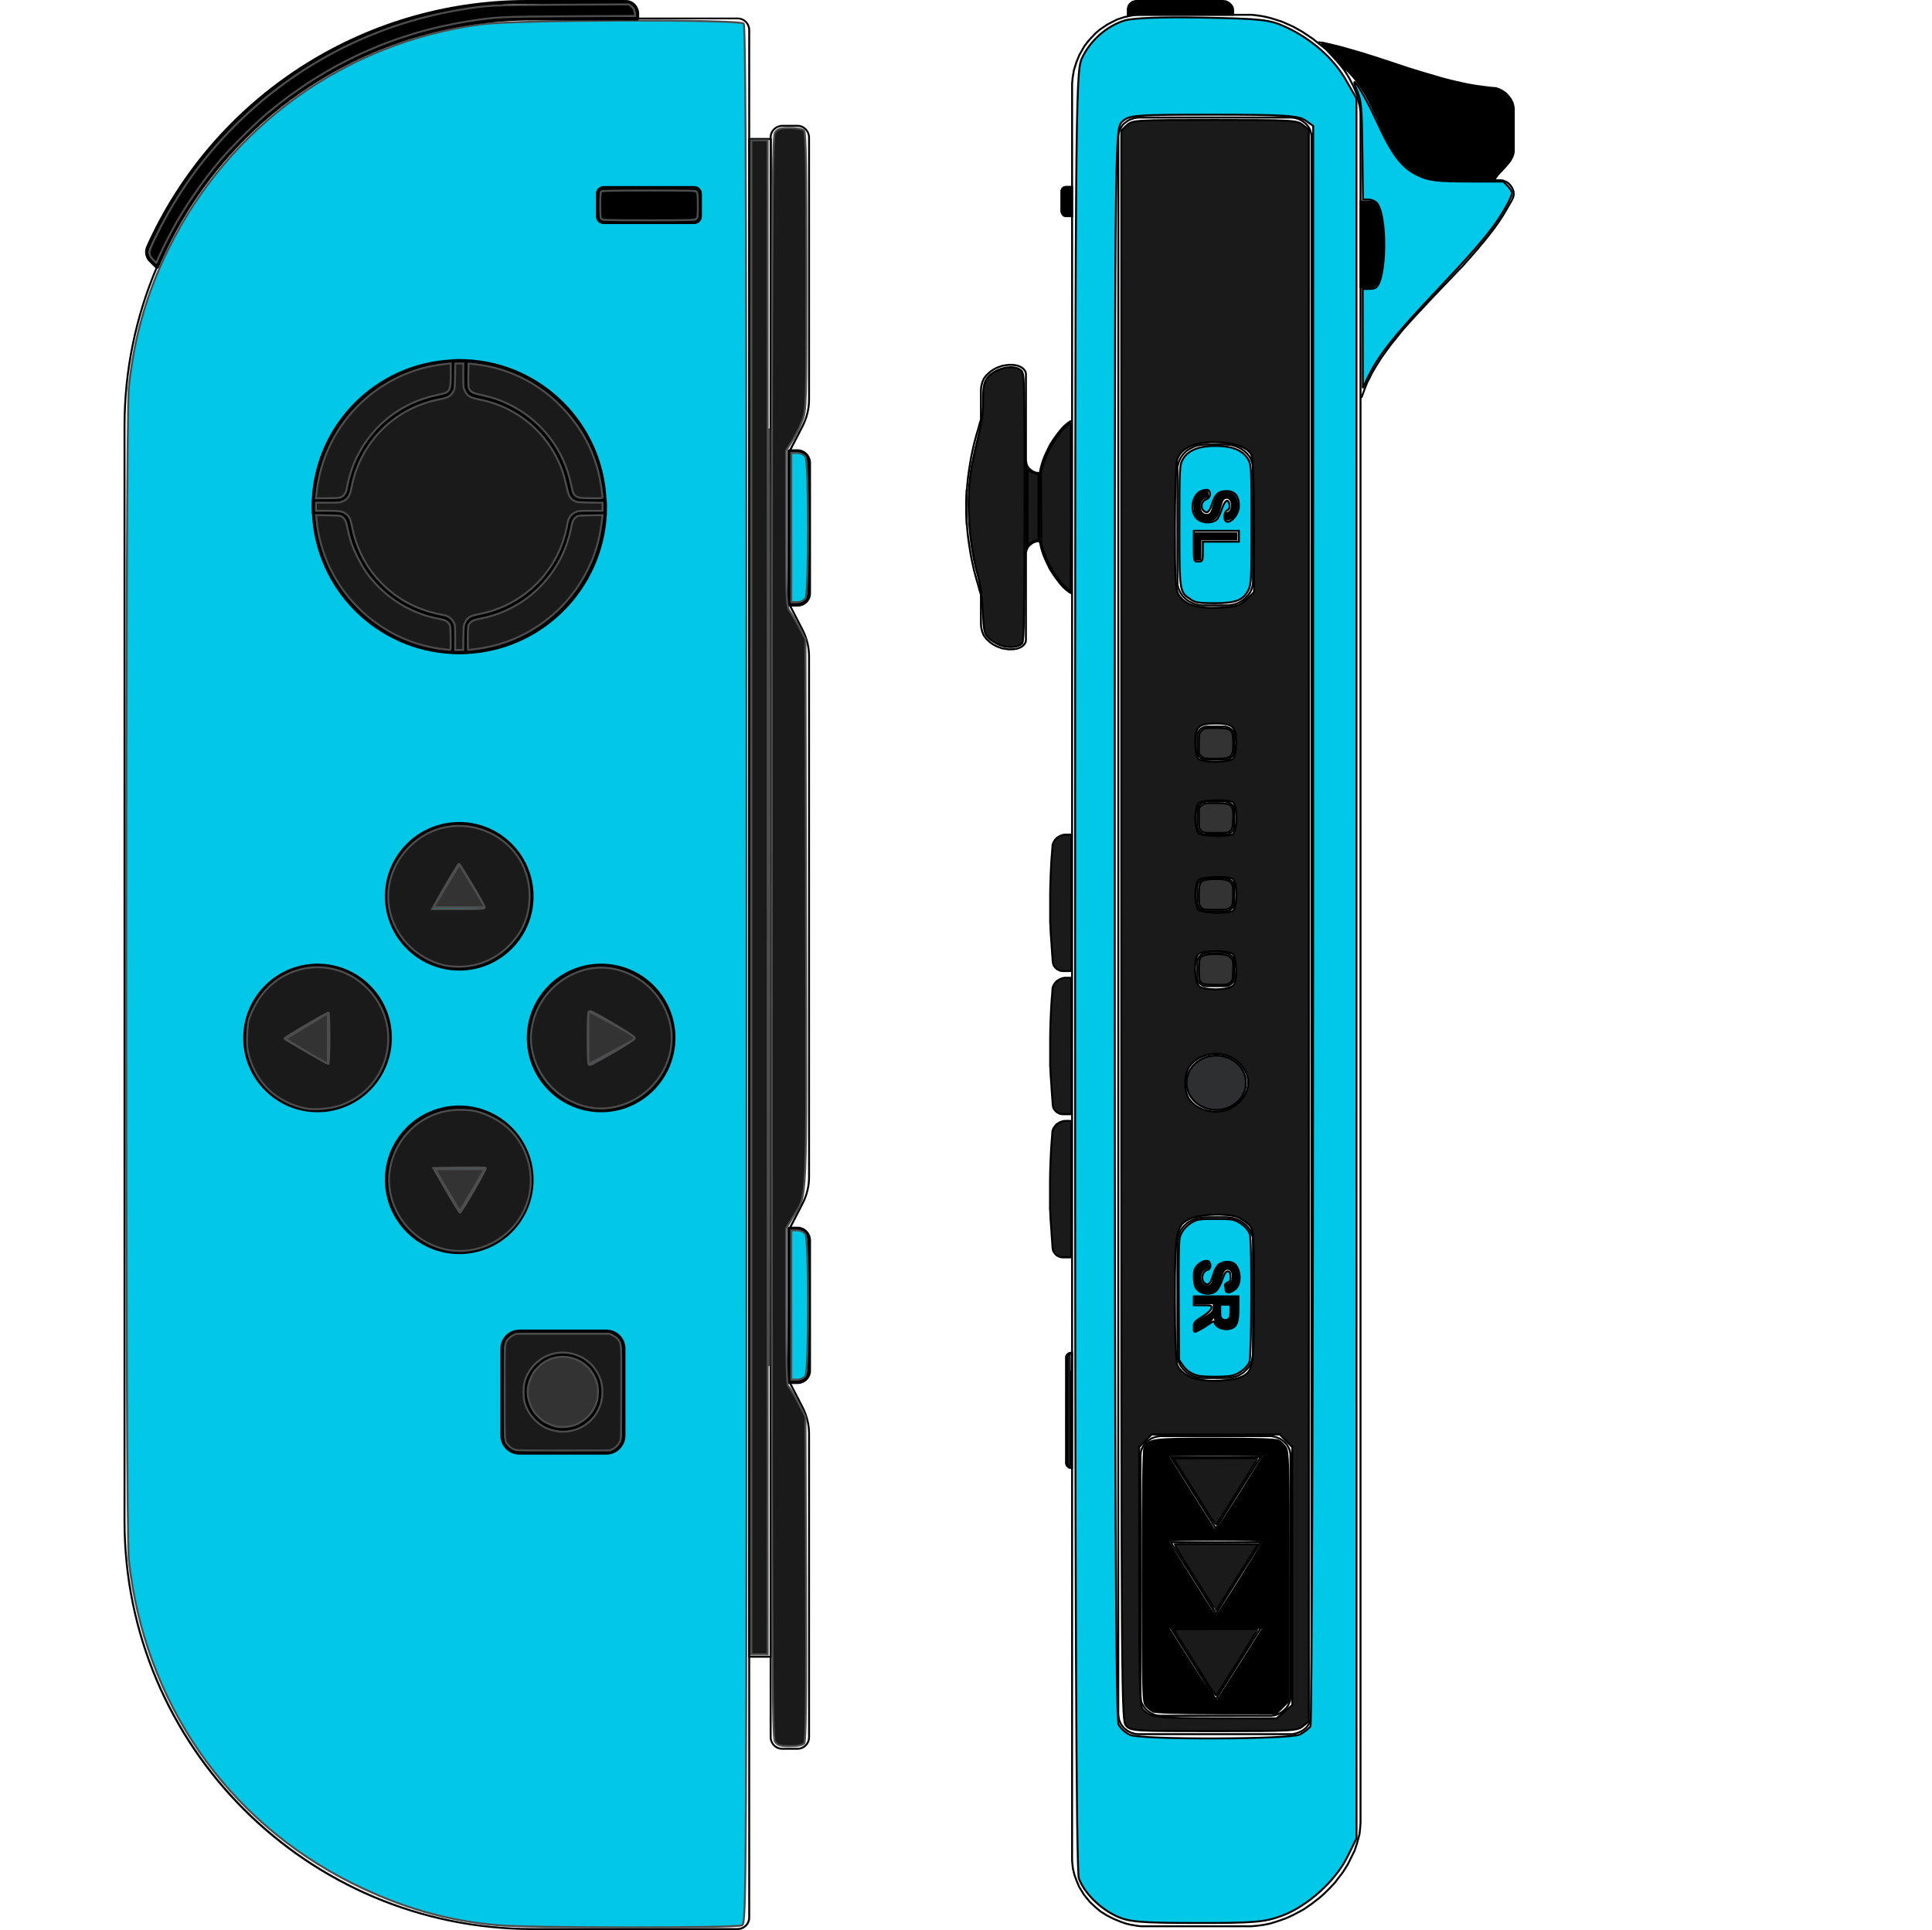 <?xml version="1.0" encoding="UTF-8" standalone="no"?>
<svg
   xmlns:dc="http://purl.org/dc/elements/1.1/"
   xmlns:cc="http://creativecommons.org/ns#"
   xmlns:rdf="http://www.w3.org/1999/02/22-rdf-syntax-ns#"
   xmlns:svg="http://www.w3.org/2000/svg"
   xmlns="http://www.w3.org/2000/svg"
   xmlns:sodipodi="http://sodipodi.sourceforge.net/DTD/sodipodi-0.dtd"
   xmlns:inkscape="http://www.inkscape.org/namespaces/inkscape"
   version="1.1"
   id="Layer_1"
   x="0px"
   y="0px"
   viewBox="0 0 1000.8 1000"
   style="enable-background:new 0 0 1000.8 1000;"
   xml:space="preserve"
   sodipodi:docname="Controller_JoyConLeft.svg"
   inkscape:version="1.0.1 (3bc2e813f5, 2020-09-07)"><defs
   id="defs83" /><sodipodi:namedview
   pagecolor="#ffffff"
   bordercolor="#666666"
   borderopacity="1"
   objecttolerance="10"
   gridtolerance="10"
   guidetolerance="10"
   inkscape:pageopacity="0"
   inkscape:pageshadow="2"
   inkscape:window-width="960"
   inkscape:window-height="1003"
   id="namedview81"
   showgrid="false"
   inkscape:zoom="0.66711859"
   inkscape:cx="290.89733"
   inkscape:cy="450.89454"
   inkscape:window-x="1400"
   inkscape:window-y="0"
   inkscape:window-maximized="0"
   inkscape:current-layer="Layer_1"
   inkscape:document-rotation="0" />
<style
   type="text/css"
   id="style2">
	.st0{opacity:0.1;}
	.st1{fill:#02C5E5;}
	.st2{fill:#FFFFFF;}
</style>























<style
   type="text/css"
   id="style2-6">
	.st0{opacity:0.1;}
	.st1{fill:#02C5E5;}
	.st2{fill:#FF5F55;}
	.st3{fill:#FFFFFF;}
</style><g
   id="g344"><path
     class="st3"
     d="m 413.1,906.6 h -7.9 c -3.6,0 -6.4,-2.9 -6.5,-6.5 V 71.2 c 0,-3.6 2.9,-6.4 6.5,-6.5 h 7.9 c 3.6,0 6.4,2.9 6.5,6.5 V 207 c 0,4.9 -1.2,9.6 -3.4,14 l -6.7,13 v 79.2 l 6.7,13 c 2.2,4.3 3.4,9.1 3.4,13.9 v 269.7 c 0,4.9 -1.2,9.6 -3.4,14 l -6.7,13 V 716 l 6.7,13 c 2.2,4.3 3.4,9.1 3.4,13.9 v 157.2 c 0,3.6 -2.9,6.5 -6.5,6.5 z M 405.2,65.7 c -3,0 -5.5,2.4 -5.5,5.5 v 828.9 c 0,3 2.4,5.5 5.5,5.5 h 7.9 c 3,0 5.5,-2.4 5.5,-5.5 V 742.9 c 0,-4.7 -1.1,-9.3 -3.3,-13.5 l -6.8,-13.1 c 0,-0.1 -0.1,-0.2 -0.1,-0.2 v -79.5 c 0,-0.1 0,-0.2 0.1,-0.2 l 6.8,-13.1 c 2.2,-4.2 3.3,-8.8 3.3,-13.5 V 340.1 c 0,-4.7 -1.1,-9.3 -3.3,-13.5 l -6.8,-13.1 c 0,-0.1 -0.1,-0.2 -0.1,-0.2 v -79.5 c 0,-0.1 0,-0.2 0.1,-0.2 l 6.8,-13.1 c 2.2,-4.2 3.3,-8.8 3.3,-13.5 V 71.2 c 0,-3 -2.4,-5.5 -5.5,-5.5 z"
     id="path66-7"
     style="fill:#000000" /><path
     class="st3"
     d="m 399.3,858.9 h -11.2 c -0.3,0 -0.5,-0.2 -0.5,-0.5 V 72 c 0,-0.3 0.2,-0.5 0.5,-0.5 h 11.2 c 0.3,0 0.5,0.2 0.5,0.5 v 786.4 c 0,0.3 -0.2,0.5 -0.5,0.5 z m -10.7,-1 h 10.2 V 72.5 h -10.2 z"
     id="path68-5"
     style="fill:#000000" /><path
     class="st3"
     d="M 382.1,1000 H 275.9 C 158.9,1000 64,905.2 64,788.1 c 0,0 0,0 0,0 V 220.9 C 64,104.1 159.1,9.1 275.9,9.1 h 106.2 c 3.6,0 6.5,2.9 6.5,6.5 v 978 c 0,3.5 -2.9,6.4 -6.5,6.4 z M 275.9,10.1 C 159.6,10.1 65,104.7 65,220.9 V 788.1 C 65,904.4 159.6,999 275.9,999 h 106.2 c 3,0 5.5,-2.4 5.5,-5.5 v -978 c 0,-3 -2.4,-5.5 -5.5,-5.5 H 275.9 Z"
     id="path70-3"
     style="fill:#000000" /><path
     class="st1"
     d="m 413.1,717.1 h -4.2 c -0.6,0 -1,-0.4 -1,-1 0,0 0,0 0,0 v -79.5 c 0,-0.6 0.4,-1 1,-1 0,0 0,0 0,0 h 4.2 c 3.8,0 6.9,3.1 7,7 v 67.6 c 0,3.8 -3.1,6.9 -7,6.9 z m -3.2,-2 h 3.2 c 2.7,0 5,-2.2 5,-5 v -67.6 c 0,-2.7 -2.2,-5 -5,-5 h -3.2 z"
     id="path98"
     style="fill:#000000" /><path
     class="st1"
     d="m 413.1,314.3 h -4.2 c -0.6,0 -1,-0.4 -1,-1 v -79.5 c 0,-0.6 0.4,-1 1,-1 h 4.2 c 3.8,0 6.9,3.1 7,7 v 67.6 c 0,3.8 -3.1,6.9 -7,6.9 z m -3.2,-2 h 3.2 c 2.7,0 5,-2.2 5,-5 v -67.6 c 0,-2.7 -2.2,-5 -5,-5 h -3.2 z"
     id="path100"
     style="fill:#000000" /><path
     style="fill:#01c6e6;fill-opacity:0.992;stroke:#4d4d4d;stroke-width:1"
     d="m 257.476,997.495 c -26.302,-2.349 -49.902,-9.177 -75.044,-21.713 C 117.172,943.245 74.756,881.821 66.727,808.224 64.943,791.871 64.94,218.416 66.724,200.934 69.38,174.909 75.915,151.996 87.247,128.976 118.635,65.218 179.098,21.797 249.305,12.593 c 18.181,-2.383 133.619,-2.692 135.947,-0.363 1.127,1.127 1.455,112.251 1.455,492.764 0,484.502 -0.033,491.327 -2.345,492.564 -2.802,1.499 -109.988,1.446 -126.886,-0.064 z"
     id="path1144" /><polygon
     class="st1"
     points="237.9,448.9 225.8,469.9 250,469.9 "
     id="polygon80"
     style="fill:#333333;stroke:#4d4d4d;stroke-width:0.928"
     transform="matrix(1.104,0,0,1.052,-24.636,-24.267)" /><polygon
     class="st1"
     points="250,605.9 237.9,626.9 225.8,605.9 "
     id="polygon82"
     style="fill:#333333;stroke:#4d4d4d;stroke-width:0.957"
     transform="matrix(1.057,0,0,1.032,-13.259,-19.457)" /><polygon
     class="st1"
     points="169.9,525.8 148.9,537.9 169.9,550 "
     id="polygon84"
     style="fill:#333333;stroke:#4d4d4d;stroke-width:0.931"
     transform="matrix(1.044,0,0,1.104,-7.539,-55.556)" /><polygon
     class="st1"
     points="326.9,537.9 305.9,550 305.9,525.8 "
     id="polygon86"
     style="fill:#333333;stroke:#4d4d4d;stroke-width:0.85"
     transform="matrix(1.218,0,0,1.136,-67.798,-73.4)" /><path
     class="st1"
     d="m 81.3,139.3 c -0.3,0 -0.5,-0.1 -0.7,-0.3 l -3.4,-3.4 c -2,-2 -2.6,-5.1 -1.5,-7.8 C 110.5,50.1 187.7,0.1 272.9,0 h 51.2 c 3.8,0 6.9,3.1 7,7 v 2.6 c 0,0.6 -0.4,1 -1,1 h -54.2 c -84.5,-0.1 -160.8,50.4 -193.7,128.1 -0.1,0.3 -0.4,0.5 -0.7,0.6 -0.1,0 -0.2,0 -0.2,0 z M 272.9,2 c -84.4,0.1 -160.9,49.7 -195.4,126.7 -0.8,1.9 -0.4,4.1 1.1,5.5 l 2.4,2.4 C 114.6,58.8 191.3,8.5 276,8.6 h 53.2 V 7 c 0,-2.7 -2.2,-5 -5,-5 z"
     id="path102"
     style="fill:#000000" /><path
     class="st1"
     d="m 359.6,116.1 h -46.9 c -2.2,0 -4,-1.8 -4,-4 v -11.7 c 0,-2.2 1.8,-4 4,-4 h 46.9 c 2.2,0 4,1.8 4,4 v 11.7 c 0,2.2 -1.8,4 -4,4 z m -46.9,-17.6 c -1.1,0 -2,0.9 -2,2 v 11.7 c 0,1.1 0.9,2 2,2 h 46.9 c 1.1,0 2,-0.9 2,-2 v -11.7 c 0,-1.1 -0.9,-2 -2,-2 z"
     id="path104"
     style="fill:#000000" /><path
     class="st1"
     d="m 237.9,502.9 c -21.2,0 -38.5,-17.2 -38.5,-38.5 0,-21.2 17.2,-38.5 38.5,-38.5 21.2,0 38.5,17.2 38.5,38.5 0,21.3 -17.2,38.5 -38.5,38.5 z m 0,-74.9 c -20.1,0 -36.5,16.3 -36.5,36.5 0,20.1 16.3,36.5 36.5,36.5 20.1,0 36.5,-16.3 36.5,-36.5 0,-20.2 -16.3,-36.5 -36.5,-36.5 z"
     id="path106"
     style="fill:#000000" /><path
     class="st1"
     d="m 237.9,649.8 c -21.2,0 -38.5,-17.2 -38.5,-38.5 0,-21.3 17.2,-38.5 38.5,-38.5 21.2,0 38.5,17.2 38.5,38.5 0,21.3 -17.2,38.5 -38.5,38.5 z m 0,-74.9 c -20.1,0 -36.5,16.3 -36.5,36.5 0,20.2 16.3,36.5 36.5,36.5 20.2,0 36.5,-16.3 36.5,-36.5 0,0 0,0 0,0 0,-20.2 -16.3,-36.5 -36.5,-36.5 z"
     id="path108"
     style="fill:#000000" /><path
     class="st1"
     d="m 311.4,576.3 c -21.2,0 -38.5,-17.2 -38.5,-38.5 0,-21.2 17.2,-38.5 38.5,-38.5 21.3,0 38.5,17.2 38.5,38.5 v 0 c -0.1,21.3 -17.3,38.5 -38.5,38.5 z m 0,-74.9 c -20.1,0 -36.5,16.3 -36.5,36.5 0,20.2 16.3,36.5 36.5,36.5 20.1,0 36.5,-16.3 36.5,-36.5 0,0 0,0 0,0 -0.1,-20.2 -16.4,-36.5 -36.5,-36.5 z"
     id="path110"
     style="fill:#000000" /><path
     class="st1"
     d="m 164.5,576.3 c -21.2,0 -38.5,-17.2 -38.5,-38.5 0,-21.2 17.2,-38.5 38.5,-38.5 21.3,0 38.5,17.2 38.5,38.5 v 0 c -0.1,21.3 -17.3,38.5 -38.5,38.5 z m 0,-74.9 c -20.1,0 -36.5,16.3 -36.5,36.5 0,20.1 16.3,36.5 36.5,36.5 20.1,0 36.5,-16.3 36.5,-36.5 0,0 0,0 0,0 -0.1,-20.2 -16.4,-36.5 -36.5,-36.5 z"
     id="path112"
     style="fill:#000000" /><path
     class="st1"
     d="m 314.1,753.7 h -45 c -5.5,0 -9.9,-4.4 -9.9,-9.9 v -45 c 0,-5.5 4.4,-9.9 9.9,-9.9 h 45 c 5.5,0 9.9,4.4 9.9,9.9 v 45 c 0,5.5 -4.5,9.9 -9.9,9.9 z m -45,-62.8 c -4.4,0 -7.9,3.6 -7.9,7.9 v 45 c 0,4.4 3.6,7.9 7.9,7.9 h 45 c 4.4,0 7.9,-3.6 7.9,-7.9 v -45 c 0,-4.4 -3.6,-7.9 -7.9,-7.9 z"
     id="path114"
     style="fill:#000000" /><path
     class="st1"
     d="m 291.6,741.7 c -11.3,0 -20.4,-9.2 -20.4,-20.4 0,-11.3 9.2,-20.4 20.4,-20.4 11.3,0 20.4,9.2 20.4,20.4 0,0 0,0 0,0 0,11.3 -9.1,20.4 -20.4,20.4 z m 0,-38.9 c -10.2,0 -18.4,8.3 -18.4,18.4 0,10.1 8.3,18.4 18.4,18.4 10.2,0 18.4,-8.3 18.4,-18.4 0,-10.1 -8.2,-18.3 -18.4,-18.4 z"
     id="path116"
     style="fill:#000000" /><path
     class="st1"
     d="m 174.8,260.2 h -12.3 c -0.6,0 -1,-0.4 -1,-1 0,0 0,0 0,0 1.7,-39.6 33.4,-71.3 73,-73 0.3,0 0.5,0.1 0.7,0.3 0.2,0.2 0.3,0.4 0.3,0.7 v 12.3 c 0,3.5 -2.6,6.4 -6,6.9 -24.7,3.7 -44.2,23.1 -47.9,47.9 -0.4,3.3 -3.3,5.9 -6.8,5.9 z m -11.2,-2 h 11.2 c 2.5,0 4.6,-1.8 4.9,-4.3 3.9,-25.6 24,-45.7 49.6,-49.6 2.5,-0.3 4.3,-2.4 4.3,-4.9 v -11.2 c -37.4,2.1 -67.9,32.6 -70,70 z"
     id="path118"
     style="fill:#000000" /><path
     class="st1"
     d="m 234.6,338.9 v 0 c -39.6,-1.7 -71.3,-33.4 -73,-73 0,-0.6 0.4,-1 1,-1 0,0 0,0 0,0 h 12.3 c 3.5,0 6.4,2.6 6.9,6 3.7,24.7 23.1,44.2 47.9,47.9 3.4,0.5 6,3.4 6,6.9 V 338 c -0.1,0.5 -0.6,0.9 -1.1,0.9 z m -71,-72 c 2.2,37.4 32.6,67.8 70,70 v -11.2 c 0,-2.5 -1.8,-4.6 -4.3,-4.9 -25.6,-3.9 -45.7,-24 -49.6,-49.6 -0.3,-2.5 -2.4,-4.3 -4.9,-4.3 z"
     id="path120"
     style="fill:#000000" /><path
     class="st1"
     d="m 241.3,338.9 c -0.6,0 -1,-0.4 -1,-1 v -12.3 c 0,-3.5 2.6,-6.4 6,-6.9 24.7,-3.7 44.2,-23.1 47.9,-47.9 0.5,-3.4 3.4,-6 6.9,-6 h 12.3 c 0.6,0 1,0.4 1,1 0,0 0,0 0,0 -1.8,39.7 -33.5,71.4 -73.1,73.1 z m 59.7,-72 c -2.5,0 -4.6,1.8 -4.9,4.3 -3.9,25.6 -24,45.7 -49.6,49.6 -2.5,0.3 -4.3,2.4 -4.3,4.9 v 11.2 c 37.4,-2.2 67.8,-32.6 70,-70 z"
     id="path122"
     style="fill:#000000" /><path
     class="st1"
     d="m 313.3,260.2 h -12.3 c -3.5,0 -6.4,-2.6 -6.9,-6 -3.7,-24.7 -23.1,-44.2 -47.9,-47.9 -3.4,-0.5 -6,-3.4 -6,-6.9 v -12.3 c 0,-0.3 0.1,-0.5 0.3,-0.7 0.2,-0.2 0.5,-0.3 0.7,-0.3 39.6,1.7 71.3,33.4 73,73 0.1,0.6 -0.3,1.1 -0.9,1.1 0,0 0,0 0,0 z m -71,-72 v 11.2 c 0,2.5 1.8,4.6 4.3,4.9 25.6,3.9 45.7,24 49.6,49.6 0.3,2.5 2.4,4.3 4.9,4.3 h 11.2 c -2.2,-37.4 -32.7,-67.9 -70,-70 z"
     id="path124"
     style="fill:#000000" /><path
     class="st1"
     d="m 237.9,339 c -1.2,0 -2.3,0 -3.4,-0.1 -0.5,0 -0.9,-0.5 -0.9,-1 v -12.3 c 0,-2.5 -1.8,-4.6 -4.3,-4.9 -25.6,-3.9 -45.7,-24 -49.6,-49.6 -0.3,-2.5 -2.4,-4.3 -4.9,-4.3 h -12.3 c -0.5,0 -1,-0.4 -1,-0.9 -0.1,-1.1 -0.1,-2.2 -0.1,-3.4 0,-1.2 0,-2.3 0.1,-3.4 0,-0.5 0.5,-0.9 1,-0.9 h 12.3 c 2.5,0 4.6,-1.8 4.9,-4.3 3.9,-25.6 24,-45.7 49.6,-49.6 2.5,-0.3 4.3,-2.4 4.3,-4.9 v -12.3 c 0,-0.5 0.4,-1 0.9,-1 2.3,-0.1 4.5,-0.1 6.8,0 0.5,0 0.9,0.5 0.9,1 v 12.3 c 0,2.5 1.8,4.6 4.3,4.9 25.6,3.9 45.7,24 49.6,49.6 0.3,2.5 2.4,4.3 4.9,4.3 h 12.3 c 0.5,0 1,0.4 1,0.9 0.1,1.1 0.1,2.2 0.1,3.4 0,1.2 0,2.3 -0.1,3.4 0,0.5 -0.5,0.9 -1,0.9 h -12.3 c -2.5,0 -4.6,1.8 -4.9,4.3 -3.9,25.6 -24,45.7 -49.6,49.6 -2.5,0.3 -4.3,2.4 -4.3,4.9 v 12.3 c 0,0.5 -0.4,1 -0.9,1 -1.1,0.1 -2.2,0.1 -3.4,0.1 z m -2.3,-2 c 1.5,0.1 3.1,0.1 4.7,0 v -11.3 c 0,-3.5 2.6,-6.4 6,-6.9 24.7,-3.7 44.2,-23.1 47.9,-47.9 0.5,-3.4 3.4,-6 6.9,-6 h 11.3 c 0,-0.8 0,-1.5 0,-2.3 0,-0.8 0,-1.6 0,-2.3 h -11.4 c -3.5,0 -6.4,-2.6 -6.9,-6 -3.7,-24.7 -23.1,-44.2 -47.9,-47.9 -3.4,-0.5 -6,-3.4 -6,-6.9 v -11.3 c -1.5,-0.1 -3.1,-0.1 -4.7,0 v 11.3 c 0,3.5 -2.6,6.4 -6,6.9 -24.7,3.7 -44.2,23.1 -47.9,47.9 -0.5,3.4 -3.4,6 -6.9,6 h -11.3 c 0,0.8 0,1.5 0,2.3 0,0.8 0,1.6 0,2.3 h 11.3 c 3.5,0 6.4,2.6 6.9,6 3.7,24.7 23.1,44.2 47.9,47.9 3.4,0.5 6,3.4 6,6.9 z"
     id="path126"
     style="fill:#000000" /><path
     style="fill:#1a1a1a;fill-opacity:1;stroke:#4d4d4d;stroke-width:1"
     d="m 158.028,574.279 c -14.731,-3.253 -24.856,-12.706 -29.044,-27.117 -0.986,-3.392 -1.217,-6.27 -0.935,-11.656 0.338,-6.458 0.679,-7.768 3.525,-13.513 11.352,-22.914 40.686,-27.928 58.615,-10.018 19.422,19.401 11.999,51.864 -13.898,60.78 -5.194,1.788 -13.811,2.507 -18.264,1.524 z m 12.599,-36.295 c 0,-7.351 -0.181,-13.365 -0.402,-13.365 -0.896,0 -23.325,13.181 -22.993,13.513 0.664,0.665 22.245,13.114 22.823,13.166 0.315,0.028 0.573,-5.963 0.573,-13.313 z"
     id="path179" /><path
     style="fill:#1a1a1a;fill-opacity:1;stroke:#4d4d4d;stroke-width:1"
     d="m 232.505,500.571 c -6.917,-0.865 -15.042,-4.998 -20.485,-10.421 -14.585,-14.53 -14.56,-36.857 0.058,-51.42 23.028,-22.941 62.269,-6.953 62.269,25.371 0,10.349 -3.469,18.754 -10.723,25.98 -8.34,8.309 -19.222,11.977 -31.119,10.489 z m 18.582,-30.693 c -0.918,-2.384 -12.793,-22.351 -13.289,-22.345 -0.451,0.005 -5.885,9.053 -11.958,19.913 l -2.016,3.604 h 13.857 c 12.183,0 13.802,-0.142 13.406,-1.172 z"
     id="path181" /><path
     style="fill:#1a1a1a;fill-opacity:1;stroke:#4d4d4d;stroke-width:1"
     d="m 229.214,646.982 c -12.923,-3.467 -23.154,-13.735 -26.524,-26.621 -5.922,-22.648 11.585,-45.219 35.159,-45.328 7.447,-0.034 11.292,0.913 18.1,4.461 16.902,8.807 23.849,30.392 15.408,47.872 -7.542,15.619 -25.64,24.043 -42.143,19.616 z M 245.434,616.92 c 3.654,-6.302 6.486,-11.615 6.293,-11.807 -0.193,-0.192 -6.407,-0.256 -13.808,-0.141 l -13.457,0.208 6.666,11.588 c 3.666,6.373 6.89,11.593 7.164,11.599 0.274,0.006 3.488,-5.145 7.142,-11.447 z"
     id="path185" /><path
     style="fill:#1a1a1a;fill-opacity:1;stroke:#4d4d4d;stroke-width:1"
     d="m 307.855,574.244 c -0.345,-0.039 -1.627,-0.271 -2.85,-0.515 -11.238,-2.249 -20.923,-9.702 -26.174,-20.143 -2.828,-5.624 -4.203,-12.184 -3.759,-17.94 1.142,-14.804 11.33,-27.742 25.618,-32.533 8.754,-2.935 18.045,-2.185 26.73,2.158 8.692,4.347 15.488,12.111 18.643,21.3 5.259,15.313 -0.716,32.17 -14.73,41.563 -5.995,4.018 -13.358,6.282 -20.188,6.209 -1.465,-0.016 -2.946,-0.06 -3.291,-0.099 z m -0.667,-23.086 c 0.712,-0.358 3.027,-1.62 5.145,-2.805 8.668,-4.848 15.639,-9.168 16.216,-10.048 0.279,-0.426 0.281,-0.498 0.017,-0.901 -0.87,-1.327 -21.507,-13.529 -22.882,-13.529 -0.259,0 -0.566,0.114 -0.681,0.252 -0.414,0.498 -0.597,4.785 -0.594,13.894 0.003,9.062 0.178,13.034 0.597,13.54 0.321,0.386 0.783,0.301 2.182,-0.403 z"
     id="path187" /><path
     style="fill:#333333;fill-opacity:1;stroke:#4d4d4d;stroke-width:1"
     d="m 287.96,739.097 c -1.016,-0.219 -2.976,-0.948 -4.355,-1.619 -2.094,-1.02 -2.881,-1.595 -4.777,-3.491 -1.898,-1.898 -2.47,-2.682 -3.489,-4.777 -2.666,-5.484 -2.666,-10.557 10e-4,-16.086 1.013,-2.1 1.563,-2.853 3.481,-4.762 3.63,-3.614 7.728,-5.34 12.702,-5.349 8.351,-0.016 15.683,5.716 17.812,13.925 0.523,2.018 0.54,6.166 0.034,8.348 -1.471,6.34 -6.309,11.449 -12.7,13.412 -2.449,0.752 -6.262,0.927 -8.709,0.399 z"
     id="path189" /><path
     style="fill:#1a1a1a;fill-opacity:1;stroke:#4d4d4d;stroke-width:1"
     d="m 267.23,751.286 c -1.599,-0.436 -2.948,-1.298 -4.059,-2.597 -1.813,-2.118 -1.734,-0.88 -1.734,-27.397 0,-26.734 -0.097,-25.307 1.877,-27.549 0.583,-0.662 1.712,-1.515 2.553,-1.928 l 1.508,-0.741 h 24.153 24.153 l 1.777,0.875 c 1.257,0.619 2.048,1.23 2.705,2.091 1.787,2.341 1.727,1.331 1.648,27.8 -0.071,23.785 -0.073,23.868 -0.639,25.09 -0.723,1.565 -2.262,3.103 -3.93,3.93 l -1.308,0.649 -23.752,0.052 c -18.214,0.04 -24.032,-0.025 -24.953,-0.276 z m 27.29,-9.681 c 10.603,-1.533 18.091,-10.668 17.505,-21.357 -0.184,-3.362 -0.669,-5.271 -2.047,-8.061 -4.592,-9.298 -15.466,-13.678 -25.308,-10.195 -2.762,0.977 -4.689,2.168 -7.028,4.341 -3.051,2.835 -5.117,6.346 -6.042,10.272 -0.507,2.151 -0.507,7.221 0,9.372 0.922,3.909 2.954,7.375 6.013,10.252 2.209,2.078 4.165,3.317 6.721,4.257 3.406,1.253 6.728,1.618 10.186,1.118 z"
     id="path191" /><path
     style="fill:#1a1a1a;fill-opacity:1;stroke:#4d4d4d;stroke-width:1"
     d="m 235.773,330.345 c 0,-6.02 -0.046,-6.518 -0.731,-7.871 -1.062,-2.099 -2.953,-3.395 -5.653,-3.875 -15.061,-2.68 -27.496,-10.15 -36.519,-21.937 -4.969,-6.492 -8.831,-15.111 -10.389,-23.19 -0.835,-4.328 -1.4,-5.659 -2.976,-7.008 -1.772,-1.517 -3.304,-1.793 -9.969,-1.793 h -5.865 v -2.111 -2.111 h 6.269 c 6.129,0 6.308,-0.019 7.995,-0.86 2.444,-1.218 3.322,-2.741 4.223,-7.329 4.569,-23.254 22.395,-40.977 45.632,-45.368 4.161,-0.786 5.574,-1.572 6.908,-3.841 0.905,-1.539 0.912,-1.595 1.021,-8.127 l 0.11,-6.577 h 2.082 2.082 v 6.275 c 0,6.202 0.01,6.295 0.893,8.036 1.326,2.616 2.651,3.376 7.566,4.347 19.379,3.826 35.089,16.984 42.285,35.418 1.044,2.674 1.944,5.932 3.318,12.014 0.589,2.606 1.674,4.165 3.603,5.177 1.151,0.604 1.951,0.683 7.859,0.772 l 6.577,0.1 v 2.092 2.092 h -6.269 c -6.129,0 -6.308,0.019 -7.995,0.86 -2.202,1.097 -3.399,2.902 -3.908,5.895 -4.061,23.835 -22.224,42.327 -45.972,46.805 -4.253,0.802 -5.718,1.66 -6.965,4.082 -0.793,1.54 -0.835,1.893 -0.94,8.035 l -0.111,6.424 h -2.082 -2.082 z"
     id="path1082" /><path
     style="fill:#1a1a1a;fill-opacity:1;stroke:#4d4d4d;stroke-width:1"
     d="m 163.789,257.282 c 0.093,-0.491 0.26,-1.916 0.372,-3.167 0.346,-3.857 1.739,-10.12 3.279,-14.746 8.021,-24.08 28.101,-42.705 52.743,-48.923 3.124,-0.788 7.582,-1.549 11.286,-1.925 l 2.03,-0.206 v 5.873 c 0,8.543 -0.385,9.154 -6.539,10.376 -18.427,3.658 -33.668,15.252 -41.92,31.891 -2.55,5.141 -4.146,10.089 -5.474,16.969 -0.458,2.375 -1.818,3.998 -3.716,4.436 -0.715,0.165 -3.759,0.303 -6.765,0.308 l -5.466,0.008 z"
     id="path1084" /><path
     style="fill:#1a1a1a;fill-opacity:1;stroke:#4d4d4d;stroke-width:1"
     d="m 229.765,336.394 c -26.998,-3.048 -50.793,-21.358 -60.922,-46.878 -2.382,-6.002 -4.221,-13.358 -4.678,-18.712 -0.113,-1.319 -0.275,-2.738 -0.361,-3.154 l -0.156,-0.756 6.323,0.106 c 5.786,0.097 6.399,0.163 7.219,0.776 1.581,1.181 2.039,2.171 2.893,6.253 1.22,5.829 2.454,9.359 5.188,14.838 2.859,5.73 5.674,9.779 9.859,14.182 8.62,9.068 19.697,15.165 31.731,17.467 3.634,0.695 4.631,1.165 5.808,2.74 0.613,0.82 0.678,1.428 0.77,7.206 0.094,5.922 0.064,6.308 -0.487,6.268 -0.323,-0.023 -1.757,-0.174 -3.186,-0.336 z"
     id="path1086" /><path
     style="fill:#1a1a1a;fill-opacity:1;stroke:#4d4d4d;stroke-width:1"
     d="m 299.67,257.711 c -2.39,-0.853 -2.819,-1.585 -3.813,-6.519 -3.668,-18.206 -15.404,-33.46 -31.991,-41.58 -4.817,-2.358 -8.582,-3.67 -13.478,-4.698 -4.722,-0.991 -6.171,-1.587 -7.056,-2.901 -0.705,-1.046 -0.739,-1.381 -0.739,-7.381 0,-3.457 0.115,-6.285 0.256,-6.285 0.141,0 1.931,0.209 3.979,0.465 11.969,1.495 22.856,5.63 32.79,12.453 4.37,3.001 7.416,5.607 11.577,9.903 9.304,9.606 15.508,20.667 18.78,33.482 0.932,3.652 2.122,10.886 2.122,12.905 0,0.586 -0.301,0.619 -5.602,0.606 -3.829,-0.01 -5.989,-0.152 -6.823,-0.45 z"
     id="path1088" /><path
     style="fill:#1a1a1a;fill-opacity:1;stroke:#4d4d4d;stroke-width:1"
     d="m 242.325,330.462 c 0.097,-5.774 0.163,-6.387 0.776,-7.206 1.183,-1.582 2.172,-2.029 6.332,-2.86 23.487,-4.692 41.896,-23.314 46.437,-46.972 0.668,-3.479 1.147,-4.478 2.71,-5.646 0.82,-0.613 1.433,-0.679 7.221,-0.776 l 6.325,-0.106 -0.196,1.73 c -1.191,10.519 -3.299,17.984 -7.459,26.413 -11.178,22.654 -32.934,38.142 -57.968,41.269 -2.047,0.256 -3.849,0.465 -4.003,0.465 -0.154,0 -0.233,-2.84 -0.175,-6.31 z"
     id="path1090" /><path
     style="fill:#000000;fill-opacity:1;stroke:#4d4d4d;stroke-width:1"
     d="m 311.603,113.458 c -0.553,-0.553 -0.673,-1.838 -0.673,-7.197 0,-4.503 0.159,-6.683 0.514,-7.038 0.388,-0.388 6.438,-0.514 24.603,-0.514 21.328,0 24.166,0.077 24.762,0.673 0.552,0.552 0.673,1.824 0.673,7.045 0,6.098 -0.041,6.4 -0.952,7.038 -0.834,0.584 -3.891,0.667 -24.603,0.667 -20.93,0 -23.728,-0.077 -24.324,-0.673 z"
     id="path1092" /><path
     style="fill:#000000;fill-opacity:1;stroke:#4d4d4d;stroke-width:1"
     d="m 78.978,134.189 c -2.353,-2.749 -2.189,-3.663 2.267,-12.628 C 92.013,99.897 104.871,81.97 121.771,65.059 153.118,33.692 193.354,12.834 237.038,5.306 252.109,2.708 253.578,2.63 291.076,2.437 l 34.769,-0.179 1.351,1.207 c 0.968,0.865 1.419,1.713 1.59,2.99 l 0.239,1.783 -33.789,0.194 c -36.251,0.208 -38.765,0.335 -53.255,2.686 -38.392,6.228 -72.892,22.04 -103.293,47.341 -6.792,5.653 -19.465,18.331 -25.225,25.235 -8.364,10.026 -16.479,21.677 -22.544,32.365 -3.077,5.422 -9.618,18.65 -9.618,19.45 0,0.911 -0.805,0.453 -2.323,-1.32 z"
     id="path1094" /><path
     style="fill:#1a1a1a;fill-opacity:1;stroke:#4d4d4d;stroke-width:1"
     d="m 398.206,464.932 c 0,-216.025 0.121,-304.399 0.27,-196.386 0.148,108.012 0.148,284.76 0,392.773 -0.148,108.012 -0.27,19.639 -0.27,-196.386 z"
     id="path1150" /><path
     style="fill:#1a1a1a;fill-opacity:1;stroke:#4d4d4d;stroke-width:1"
     d="m 401.443,902.403 c -1.483,-2.117 -1.646,-43.406 -1.646,-416.854 0,-373.448 0.163,-414.737 1.646,-416.854 1.376,-1.964 2.642,-2.35 7.718,-2.35 3.34,0 6.643,0.571 7.341,1.269 0.962,0.962 1.269,18.599 1.269,72.911 0,69.013 -0.077,71.85 -2.111,77.285 -1.161,3.103 -3.54,7.895 -5.286,10.649 l -3.175,5.007 v 40.24 c 0,37.617 0.129,40.423 1.979,43.047 1.088,1.544 3.348,5.423 5.022,8.621 l 3.043,5.815 0.279,141.619 c 0.31,156.881 0.804,145.177 -6.663,157.578 l -3.661,6.079 v 40.514 c 0,26.525 0.374,40.745 1.084,41.184 0.596,0.368 2.856,4.084 5.022,8.256 l 3.938,7.586 0.289,83.914 c 0.213,61.885 -0.029,84.297 -0.922,85.374 -0.776,0.936 -3.421,1.46 -7.366,1.46 -5.161,0 -6.42,-0.379 -7.8,-2.35 z"
     id="path1152" /><path
     style="fill:#1a1a1a;fill-opacity:1;stroke:#4d4d4d;stroke-width:1"
     d="M 389.225,464.932 V 72.688 h 4.229 4.229 v 392.244 392.244 h -4.229 -4.229 z"
     id="path1154" /><path
     style="fill:#00c7e7;fill-opacity:0.992;stroke:#4d4d4d;stroke-width:1"
     d="m 409.9,273.333 v -38.633 h 3.042 c 1.744,0 3.587,0.885 4.319,2.076 1.738,2.823 1.738,70.291 0,73.114 -0.733,1.19 -2.575,2.076 -4.319,2.076 h -3.042 z"
     id="path1156" /><path
     style="fill:#00c7e7;fill-opacity:0.992;stroke:#4d4d4d;stroke-width:1"
     d="m 409.9,676.164 v -38.664 h 3.044 c 1.745,0 3.589,0.886 4.322,2.077 1.739,2.825 1.739,70.348 0,73.173 -0.733,1.191 -2.577,2.077 -4.322,2.077 h -3.044 z"
     id="path1158" /><path
     style="opacity:1;fill:#1a1a1a;fill-opacity:1;stroke:#4d4d4d;stroke-width:1"
     d=""
     id="path1502" /></g><ellipse
   transform="scale(-1,1)"
   id="path4030"
   style="fill:#2e2f31;fill-opacity:1;stroke:#000000;stroke-width:1;stroke-linecap:round;stroke-linejoin:round;stroke-miterlimit:4;stroke-dasharray:none;stroke-opacity:1"
   cx="-630.031"
   cy="561.013"
   rx="15.407"
   ry="14.105" /><path
   inkscape:connector-curvature="0"
   id="path4038"
   d="m 531.572,238.85 v 45.928"
   style="fill:none;stroke:#000000;stroke-width:1px;stroke-linecap:butt;stroke-linejoin:miter;stroke-opacity:1" /><path
   sodipodi:nodetypes="cc"
   inkscape:connector-curvature="0"
   id="path4040"
   d="M 538.661,244.784 V 281.251"
   style="fill:none;stroke:#000000;stroke-width:1px;stroke-linecap:butt;stroke-linejoin:miter;stroke-opacity:1" /><path
   inkscape:connector-curvature="0"
   id="path4062"
   d="m 618.216,261.309 c 0.159,-2.392 0.934,-4.194 2.349,-5.461 1.054,-0.943 2.497,-1.607 4.187,-1.926 0.386,-0.073 1.087,-0.178 1.097,-0.164 0,0.005 0.093,0.855 0.202,1.893 0.108,1.037 0.205,1.94 0.216,2.005 0.018,0.105 0.01,0.119 -0.052,0.119 -0.121,0 -0.662,0.123 -1.06,0.241 -1.895,0.563 -2.908,1.703 -3.136,3.529 -0.053,0.42 -0.023,1.496 0.051,1.887 0.196,1.032 0.638,1.795 1.336,2.306 0.545,0.399 0.991,0.544 1.68,0.546 0.491,0 0.765,-0.057 1.091,-0.229 0.224,-0.119 0.534,-0.4 0.714,-0.647 0.428,-0.59 0.638,-1.176 1.399,-3.909 0.475,-1.707 0.76,-2.521 1.191,-3.407 0.584,-1.2 1.356,-2.07 2.414,-2.72 0.583,-0.358 1.334,-0.642 2.047,-0.775 0.339,-0.063 0.49,-0.072 1.185,-0.071 0.689,7.5e-4 0.842,0.01 1.134,0.07 1.71,0.35 3.145,1.328 3.986,2.716 0.378,0.624 0.693,1.432 0.87,2.232 0.389,1.757 0.311,4.084 -0.192,5.725 -0.232,0.758 -0.631,1.547 -1.064,2.108 -0.298,0.386 -1.038,1.063 -1.463,1.338 -0.68,0.441 -1.574,0.795 -2.415,0.956 -0.425,0.082 -0.969,0.146 -1.236,0.146 h -0.157 l -2.2e-4,-0.182 c -1.6e-4,-0.1 -0.039,-0.974 -0.086,-1.942 -0.048,-0.968 -0.086,-1.81 -0.086,-1.871 l -7e-5,-0.112 0.303,-0.057 c 0.679,-0.127 1.358,-0.403 1.77,-0.72 0.803,-0.617 1.147,-1.529 1.147,-3.036 -2.4e-4,-0.992 -0.146,-1.673 -0.5,-2.336 -0.411,-0.769 -0.855,-1.083 -1.581,-1.117 -0.54,-0.026 -0.914,0.092 -1.292,0.408 -0.604,0.505 -1.003,1.432 -1.684,3.911 -0.531,1.93 -0.77,2.664 -1.177,3.614 -0.724,1.687 -1.723,2.768 -3.165,3.422 -0.863,0.391 -1.657,0.563 -2.804,0.607 -1.362,0.052 -2.613,-0.246 -3.808,-0.907 -1.336,-0.739 -2.293,-1.883 -2.838,-3.397 -0.476,-1.319 -0.684,-3.075 -0.57,-4.797 v 0 z"
   style="fill:#000000;stroke:#000000;stroke-width:0.013;stroke-linecap:round;stroke-linejoin:round;stroke-miterlimit:4;stroke-dasharray:none;stroke-opacity:1" /><path
   inkscape:connector-curvature="0"
   id="path4064"
   d="m 630.096,671.666 h 11.201 l -7.7e-4,4.477 c -3.9e-4,2.463 -0.018,4.854 -0.034,5.315 -0.12,3.01 -0.568,4.323 -1.862,5.46 -1.439,1.265 -3.651,1.79 -5.848,1.388 -1.224,-0.224 -2.301,-0.786 -3.123,-1.63 -0.755,-0.775 -1.346,-2.022 -1.583,-3.341 -0.053,-0.293 -0.065,-0.323 -0.106,-0.269 -0.026,0.034 -0.201,0.275 -0.39,0.536 -0.793,1.098 -1.469,1.724 -2.817,2.609 -0.783,0.514 -1.172,0.743 -4.124,2.435 l -2.495,1.43 -0.008,-2.443 c -0.005,-1.929 2.7e-4,-2.451 0.034,-2.479 0.023,-0.021 1.344,-0.835 2.935,-1.811 4.593,-2.819 5.113,-3.171 5.658,-3.825 0.54,-0.649 0.674,-1.17 0.703,-2.738 l 0.018,-0.991 h -4.679 -4.679 v -2.06 -2.06 h 11.201 z m 1.749,9.288 c 0.041,0.673 0.114,1.268 0.187,1.525 0.222,0.777 0.882,1.384 1.752,1.614 0.325,0.086 1.148,0.121 1.508,0.065 0.874,-0.135 1.482,-0.537 1.85,-1.223 0.353,-0.658 0.378,-0.96 0.379,-4.652 l 7.5e-4,-2.496 h -2.856 -2.857 l 7e-5,2.29 c 0,1.26 0.018,2.554 0.036,2.877 z"
   style="fill:#000000;stroke:#000000;stroke-width:0.013;stroke-linecap:round;stroke-linejoin:round;stroke-miterlimit:4;stroke-dasharray:none;stroke-opacity:1" /><path
   inkscape:connector-curvature="0"
   id="path4066"
   d="m 618.488,660.724 c 0.27,-3.135 1.471,-5.149 3.827,-6.421 0.945,-0.51 2.472,-0.961 3.667,-1.083 l 0.214,-0.021 0.021,0.108 c 0.037,0.198 0.42,3.909 0.404,3.922 -0.008,0.007 -0.172,0.044 -0.364,0.082 -0.192,0.038 -0.538,0.126 -0.769,0.197 -1.791,0.545 -2.78,1.571 -3.104,3.22 -0.099,0.504 -0.107,1.608 -0.015,2.141 0.122,0.71 0.322,1.25 0.622,1.675 0.411,0.582 0.988,1.02 1.606,1.218 0.35,0.112 1.052,0.145 1.4,0.065 0.683,-0.158 1.13,-0.535 1.538,-1.299 0.286,-0.536 0.486,-1.147 1.125,-3.44 0.582,-2.089 0.895,-2.934 1.469,-3.964 0.548,-0.983 1.295,-1.756 2.251,-2.326 1.016,-0.606 2.17,-0.889 3.441,-0.842 1.095,0.041 2.111,0.347 3.035,0.916 0.68,0.419 1.158,0.859 1.623,1.494 0.948,1.294 1.419,3.006 1.418,5.16 -5.4e-4,2.401 -0.528,4.222 -1.613,5.566 -0.281,0.348 -0.877,0.894 -1.257,1.15 -1.025,0.694 -2.178,1.078 -3.556,1.186 -0.212,0.017 -0.389,0.026 -0.394,0.021 -0.015,-0.014 -0.213,-4.136 -0.2,-4.149 0.008,-0.007 0.15,-0.039 0.32,-0.073 0.961,-0.192 1.734,-0.577 2.166,-1.08 0.335,-0.389 0.561,-0.894 0.688,-1.537 0.102,-0.513 0.111,-1.672 0.018,-2.214 -0.145,-0.85 -0.466,-1.544 -0.922,-1.995 -0.483,-0.478 -1.315,-0.616 -1.984,-0.33 -0.304,0.13 -0.663,0.446 -0.877,0.771 -0.397,0.603 -0.776,1.643 -1.288,3.533 -0.618,2.282 -1.087,3.579 -1.646,4.553 -0.905,1.576 -2.407,2.633 -4.214,2.966 -0.655,0.121 -1.141,0.155 -1.889,0.135 -0.525,-0.014 -0.759,-0.035 -1.089,-0.099 -1.823,-0.352 -3.394,-1.337 -4.328,-2.714 -0.658,-0.969 -1.079,-2.204 -1.278,-3.75 -0.053,-0.413 -0.097,-2.339 -0.063,-2.741 v 0 z"
   style="fill:#000000;stroke:#000000;stroke-width:0.014;stroke-linecap:round;stroke-linejoin:round;stroke-miterlimit:4;stroke-dasharray:none;stroke-opacity:1" /><path
   inkscape:connector-curvature="0"
   id="path4068"
   d="m 629.792,275.854 h 11.242 v 2.084 2.084 h -9.351 -9.351 v 5.21 5.21 h -1.891 -1.891 v -7.294 -7.294 z"
   style="fill:#000000;stroke:#000000;stroke-width:0.014;stroke-linecap:round;stroke-linejoin:round;stroke-miterlimit:4;stroke-dasharray:none;stroke-opacity:1" /><path
   style="fill:none;stroke:#000000;stroke-width:1px;stroke-linecap:butt;stroke-linejoin:miter;stroke-opacity:1"
   d="m 564.819,20.074 2.803,-2.948 2.108,-1.801 3.898,-2.627 4.94,-2.563 3.811,-1.264 3.873,-0.826 1.39,-0.203 2.888,-0.167 h 57.792 l 1.571,0.149 1.77,0.239 1.775,0.238 2.73,0.544 2.313,0.607 2.443,0.756 2.944,0.944 2.129,0.905 3.85,1.719 2.757,1.539 2.106,1.197 3.235,2.165 2.42,1.638 1.436,1.206 1.896,1.453 3.212,2.609 2.423,2.547 4.259,4.701 2.599,3.257 1.677,2.63 1.271,2.189 1.912,3.737 0.727,1.651 1.161,2.969 0.662,2.604 0.785,3.279 0.34,2.687 0.048,2.389 v 4.006 2.852 877.289 l -0.164,2.498 -0.345,3.402 -1.299,4.781 -1.24,3.784 -3.605,7.273 -2.574,4.066 -2.469,3.207 -1.482,1.98 -2.669,2.87 -3.07,3.03 -2.176,1.93 -4.019,3.126 -4.114,2.861 -2.308,1.276 -3.524,1.85 -3.69,1.684 -4.154,1.458 -3.726,1.17 -3.682,0.746 -3.285,0.443 -3.079,0.268 h -56.728 l -2.274,-0.217 -3.662,-0.647 -2.137,-0.51 -2.604,-0.902 -3.708,-1.516 -3.721,-1.896 -3.119,-1.965 -2.494,-2.064 -3.086,-2.886 -3.114,-3.839 -2.388,-3.926 -1.379,-3.242 -1.07,-2.909 -0.814,-3.36 -0.415,-3.611 -0.024,-2.148 V 43.233 l 0.281,-2.941 0.639,-3.855 1.318,-4.268 1.532,-3.693 2.534,-4.469 1.97,-2.583 z"
   id="path249" /><path
   style="fill:none;stroke:#000000;stroke-width:1px;stroke-linecap:butt;stroke-linejoin:miter;stroke-opacity:1"
   d="m 579.277,882.282 v 6.082 l 0.224,1.596 0.293,1.465 0.914,1.982 1.44,1.869 1.829,1.501 2.131,1.084 1.904,0.528 1.602,0.144 h 79.781 l 1.995,-0.41 2.218,-0.854 1.544,-0.896 1.324,-1.051 0.834,-0.999 0.93,-1.468 0.571,-1.098 0.331,-0.854 0.221,-1.449 V 888.482 70.144 l -0.152,-0.791 -0.135,-0.619 -0.224,-0.778 -0.263,-0.762 -0.529,-1.024 -0.772,-1.108 -0.951,-1.052 -1.519,-1.198 -1.15,-0.703 -1.351,-0.551 -1.763,-0.485 -1.567,-0.172 h -79.093 l -1.099,0.099 -1.389,0.277 -2.221,0.747 -1.19,0.677 -1.495,1.148 -0.894,0.854 -1.129,1.653 -0.741,1.643 -0.386,1.578 -0.05,1.065 z"
   id="path251" /><path
   style="fill:none;stroke:#000000;stroke-width:1px;stroke-linecap:butt;stroke-linejoin:miter;stroke-opacity:1"
   d="m 694.621,34.104 2.875,2.171 1.394,1.274 1.106,1.192 1.339,1.501 1.382,1.74 1.138,1.551 1.147,1.619 1.763,2.785 1.134,1.994 0.919,1.695 1.332,2.598 1.112,2.33 1.566,3.391 0.636,1.22 0.773,1.857 0.725,1.755 0.989,2.116 1.045,2.267 0.86,1.706 0.749,1.462 0.778,1.505 1.162,2.036 0.699,1.169 1.322,2.116 1.161,1.589 0.918,1.128 1.467,1.699 1.42,1.421 1.993,1.729 2.256,1.727 2.151,1.208 1.372,0.687 3.115,1.234 4.154,1.064 3.087,0.469 3.221,0.303 h 28.483 l 0.946,0.052 0.978,0.358 1.164,0.475 0.982,0.702 1.015,1.078 0.928,1.358 0.65,1.727 0.128,1.596 -0.296,1.445 -0.741,1.595 -1.991,3.457 -2.422,4.163 -2.335,3.539 -1.374,1.966 -1.243,1.708 -1.413,1.831 -1.341,1.745 -2.147,2.666 -1.972,2.31 -1.086,1.375 -2.414,2.771 -1.309,1.529 -3.034,3.402 -1.582,1.808 -1.344,1.314 -2.463,2.63 -1.046,1.091 -4.846,5.033 -3.601,3.776 -1.743,1.829 -2.105,2.246 -6.062,6.493 -2.394,2.594 -2.014,2.203 -1.628,1.856 -1.14,1.255 -1.647,1.985 -1.726,2.186 -1.529,1.92 -1.255,1.482 -1.129,1.524 -1.652,2.252 -1.151,1.602 -1.313,1.812 -1.089,1.738 -1.862,2.964 -1.972,3.323 -1.215,2.472 -1.37,2.689 -0.953,2.428 -1.071,2.915 -0.763,2.021 h -0.625"
   id="path253" /><path
   style="font-variation-settings:normal;opacity:1;vector-effect:none;fill:#1a1a1a;fill-opacity:1;stroke:#000000;stroke-width:1px;stroke-linecap:butt;stroke-linejoin:miter;stroke-miterlimit:4;stroke-dasharray:none;stroke-dashoffset:0;stroke-opacity:1;stop-color:#000000;stop-opacity:1"
   d="m 554.986,506.605 h -3.315 l -1.211,0.196 -1.42,0.531 -1.57,0.973 -0.932,0.983 -0.824,1.304 -0.461,1.292 -0.064,0.913 -0.158,2.363 -0.258,3.065 -0.217,3.236 -0.204,3.992 -0.126,3.061 -0.145,4.354 -0.086,5.466 v 13.917 l 0.156,2.16 0.07,2.199 0.203,3.014 0.227,2.954 0.169,2.837 0.326,4.374 0.122,1.934 0.121,1.185 0.308,1.251 0.754,1.135 1.02,0.996 1.546,0.802 1.28,0.225 h 4.572 0.172 z"
   id="path255" /><path
   style="font-variation-settings:normal;opacity:1;vector-effect:none;fill:#1a1a1a;fill-opacity:1;stroke:#000000;stroke-width:1px;stroke-linecap:butt;stroke-linejoin:miter;stroke-miterlimit:4;stroke-dasharray:none;stroke-dashoffset:0;stroke-opacity:1;stop-color:#000000;stop-opacity:1"
   d="m 554.91,580.775 h -3.315 l -1.211,0.196 -1.42,0.531 -1.57,0.973 -0.932,0.983 -0.824,1.304 -0.461,1.292 -0.064,0.913 -0.158,2.363 -0.258,3.065 -0.217,3.236 -0.204,3.992 -0.126,3.061 -0.145,4.354 -0.086,5.466 v 13.917 l 0.156,2.16 0.07,2.199 0.203,3.014 0.227,2.954 0.169,2.837 0.326,4.374 0.122,1.934 0.121,1.185 0.308,1.251 0.754,1.135 1.02,0.996 1.546,0.802 1.28,0.225 h 4.572 0.172 z"
   id="path298" /><path
   style="fill:none;stroke:#000000;stroke-width:1px;stroke-linecap:butt;stroke-linejoin:miter;stroke-opacity:1"
   d="m 555.352,700.907 -0.707,0.006 -1.15,0.313 -0.944,0.904 -0.333,0.84 v 55.384 l 0.351,0.988 1.167,1.064 0.766,0.211 0.798,-0.043 z"
   id="path300"
   sodipodi:nodetypes="ccccccccccc" /><path
   style="fill:none;stroke:#000000;stroke-width:1px;stroke-linecap:butt;stroke-linejoin:miter;stroke-opacity:1"
   d="m 682.871,21.888 2.418,0.271 3.52,0.797 3.3,0.793 3.357,0.857 10.585,3.058 8.243,2.618 6.983,2.308 8.191,2.72 6.855,2.123 7.562,2.223 3.023,0.893 3.015,0.783 2.592,0.654 4.397,1.011 3.45,0.732 4.149,0.732 5.674,0.749 2.26,0.258 2.516,0.194 1.513,0.539 1.714,0.826 1.154,0.806 0.819,0.618 1.093,1.172 1.289,1.663 1.036,2.036 0.401,1.603 0.189,1.038 v 22.444 l -0.191,1.309 -0.496,1.412 -0.83,1.654 -0.833,1.221 -1.266,1.522 -1.473,1.68 -1.747,1.811 -1.526,1.671 -1.027,1.43 -0.516,0.925"
   id="path302" /><path
   style="fill:none;stroke:#000000;stroke-width:1px;stroke-linecap:butt;stroke-linejoin:miter;stroke-opacity:1"
   d="m 555.12,218.096 -1.01,0.393 -1.228,0.937 -1.274,1.029 -1.334,1.351 -1.35,1.594 -1.407,1.801 -1.068,1.492 -0.851,1.203 -0.893,1.395 -0.997,1.63 -0.602,1.247 -0.802,1.692 -0.932,1.968 -0.915,2.231 -0.626,1.912 -0.573,2.01 -0.595,2.804 -0.149,0.36 -1.181,-0.138 -0.974,-0.185 -1.291,-0.541 -1.002,-0.691 -1.154,-0.998 -0.604,-0.852 -0.493,-1.123 -0.37,-1.377 v -45.451 l -0.203,-1.18 -0.748,-1.098 -0.879,-0.849 -1.108,-0.661 -1.628,-0.615 -2,-0.313 -2.419,-0.043 -3.342,0.511 -2.789,1.029 -1.758,0.928 -1.481,0.997 -2.105,1.931 -1.357,1.794 -0.775,1.808 -0.538,2.149 -0.175,1.829 v 15.405 l -0.743,2.334 -0.815,3.05 -0.664,2.108 -1.446,5.411 -0.108,0.546 -0.362,1.622 -0.438,2.013 -0.528,2.597 -0.511,2.944 -0.532,3.417 -0.522,3.691 -0.274,2.565 -0.174,1.978 -0.125,1.769 -0.169,2.531 -0.093,2.518 -0.101,2.965 -0.032,3.598 0.137,3.628 0.159,3.464"
   id="path304" /><path
   style="fill:none;stroke:#000000;stroke-width:1px;stroke-linecap:butt;stroke-linejoin:miter;stroke-opacity:1"
   d="m 555.12,307.382 -1.01,-0.393 -1.228,-0.937 -1.274,-1.029 -1.334,-1.351 -1.35,-1.593 -1.407,-1.801 -1.068,-1.492 -0.851,-1.203 -0.893,-1.395 -0.997,-1.63 -0.602,-1.247 -0.802,-1.692 -0.932,-1.968 -0.915,-2.231 -0.626,-1.912 -0.573,-2.01 -0.595,-2.804 -0.149,-0.36 -1.181,0.138 -0.974,0.185 -1.291,0.541 -1.002,0.691 -1.154,0.998 -0.604,0.852 -0.493,1.123 -0.37,1.377 v 45.451 l -0.203,1.18 -0.748,1.098 -0.879,0.849 -1.108,0.661 -1.628,0.615 -2,0.313 -2.419,0.043 -3.342,-0.511 -2.789,-1.029 -1.758,-0.928 -1.481,-0.997 -2.105,-1.931 -1.357,-1.794 -0.775,-1.808 -0.538,-2.149 -0.175,-1.829 v -15.405 l -0.743,-2.334 -0.815,-3.05 -0.664,-2.108 -1.446,-5.411 -0.108,-0.546 -0.362,-1.622 -0.438,-2.013 -0.528,-2.597 -0.511,-2.944 -0.532,-3.417 -0.522,-3.691 -0.274,-2.565 -0.174,-1.978 -0.125,-1.769 -0.169,-2.531 -0.093,-2.518 -0.101,-2.965 -0.032,-3.598 0.137,-3.628 0.159,-3.464"
   id="path306" /><path
   style="fill:none;stroke:#000000;stroke-width:1px;stroke-linecap:butt;stroke-linejoin:miter;stroke-opacity:1"
   d="m 629.001,230.345 h 6.147 l 2.041,0.162 1.125,0.196 1.575,0.45 1.379,0.54 1.496,0.752 1.164,0.776 1.206,0.959 1.075,1.067 1.101,1.419 0.594,1.15 0.536,1.296 0.508,1.372 0.109,1.534 0.019,1.063 v 58.849 l -0.137,1.119 -0.206,0.994 -0.327,0.917 -0.296,0.89 -0.502,0.989 -0.703,1.073 -0.727,0.833 -1.142,1.232 -0.955,0.851 -1.123,0.74 -1.303,0.764 -1.578,0.62 -1.753,0.421 -1.625,0.253 -1.929,0.036 h -12.214 l -1.244,-0.144 -1.442,-0.265 -1.209,-0.355 -1.341,-0.591 -1.255,-0.646 -0.907,-0.54 -1.038,-0.822 -0.711,-0.74 -0.671,-0.637 -1.267,-1.789 -1.082,-2.397 -0.423,-1.735 -0.032,-1.775 v -59.091 l 0.141,-0.911 0.21,-0.663 0.298,-1.074 0.442,-1.08 0.473,-1.02 0.37,-0.616 0.996,-1.354 0.957,-1.003 0.942,-0.853 0.883,-0.605 1.188,-0.679 1.339,-0.666 0.873,-0.363 0.979,-0.323 0.905,-0.185 1.433,-0.238 0.467,-0.059 1.012,-0.055 z"
   id="path308" /><path
   style="fill:none;stroke:#000000;stroke-width:1px;stroke-linecap:butt;stroke-linejoin:miter;stroke-opacity:1"
   d="m 629.001,630.671 h 6.147 l 2.041,0.162 1.125,0.196 1.575,0.45 1.379,0.54 1.496,0.752 1.164,0.776 1.206,0.959 1.075,1.067 1.101,1.419 0.594,1.15 0.536,1.296 0.508,1.372 0.109,1.534 0.019,1.063 v 58.849 l -0.137,1.119 -0.206,0.994 -0.327,0.917 -0.296,0.89 -0.502,0.989 -0.703,1.073 -0.727,0.833 -1.142,1.232 -0.955,0.851 -1.123,0.74 -1.303,0.764 -1.578,0.62 -1.753,0.421 -1.625,0.253 -1.929,0.036 h -12.214 l -1.244,-0.144 -1.442,-0.265 -1.209,-0.355 -1.341,-0.591 -1.255,-0.646 -0.907,-0.54 -1.038,-0.822 -0.711,-0.74 -0.671,-0.637 -1.267,-1.789 -1.082,-2.397 -0.423,-1.735 -0.032,-1.775 v -59.091 l 0.141,-0.911 0.21,-0.663 0.298,-1.074 0.442,-1.08 0.473,-1.02 0.37,-0.616 0.996,-1.354 0.957,-1.003 0.942,-0.853 0.883,-0.605 1.188,-0.679 1.339,-0.666 0.873,-0.363 0.979,-0.323 0.905,-0.185 1.433,-0.238 0.467,-0.058 1.012,-0.055 z"
   id="path310" /><path
   style="fill:none;stroke:#000000;stroke-width:1px;stroke-linecap:butt;stroke-linejoin:miter;stroke-opacity:1"
   d="m 621.438,378.15 0.708,-0.635 1.185,-0.678 1.493,-0.35 h 9.88 l 0.946,0.223 1.22,0.499 0.951,0.622 0.988,1.039 0.493,1.273 0.135,0.893 v 8.263 l -0.295,1.457 -0.526,0.964 -0.825,0.798 -1.004,0.749 -0.794,0.333 -1.102,0.072 h -10.98 l -1.034,-0.408 -0.904,-0.582 -0.595,-0.471 -0.671,-0.938 -0.457,-1.107 v -9.557 l 0.262,-1.058 z"
   id="path312" /><path
   style="fill:none;stroke:#000000;stroke-width:1px;stroke-linecap:butt;stroke-linejoin:miter;stroke-opacity:1"
   d="m 621.438,416.918 0.708,-0.635 1.185,-0.678 1.493,-0.35 h 9.88 l 0.946,0.223 1.22,0.499 0.951,0.622 0.988,1.039 0.493,1.273 0.135,0.893 v 8.263 l -0.295,1.457 -0.526,0.964 -0.825,0.798 -1.004,0.749 -0.794,0.333 -1.102,0.072 h -10.98 l -1.034,-0.408 -0.904,-0.582 -0.595,-0.471 -0.671,-0.938 -0.457,-1.107 v -9.557 l 0.262,-1.058 z"
   id="path314" /><path
   style="fill:none;stroke:#000000;stroke-width:1px;stroke-linecap:butt;stroke-linejoin:miter;stroke-opacity:1"
   d="m 621.438,456.623 0.708,-0.635 1.185,-0.678 1.493,-0.35 h 9.88 l 0.946,0.223 1.22,0.499 0.951,0.622 0.988,1.039 0.493,1.273 0.135,0.893 v 8.263 l -0.295,1.457 -0.526,0.964 -0.825,0.798 -1.004,0.749 -0.794,0.333 -1.102,0.072 h -10.98 l -1.034,-0.408 -0.904,-0.582 -0.595,-0.471 -0.671,-0.938 -0.457,-1.107 v -9.557 l 0.262,-1.058 z"
   id="path316" /><path
   style="fill:none;stroke:#000000;stroke-width:1px;stroke-linecap:butt;stroke-linejoin:miter;stroke-opacity:1"
   d="m 621.438,495.44 0.708,-0.635 1.185,-0.678 1.493,-0.35 h 9.88 l 0.946,0.223 1.22,0.499 0.951,0.622 0.988,1.039 0.493,1.273 0.135,0.893 v 8.263 l -0.295,1.457 -0.526,0.964 -0.825,0.798 -1.004,0.749 -0.794,0.333 -1.102,0.072 h -10.98 l -1.034,-0.408 -0.904,-0.582 -0.595,-0.471 -0.671,-0.938 -0.457,-1.107 v -9.557 l 0.262,-1.058 z"
   id="path318" /><path
   style="fill:none;stroke:#000000;stroke-width:1px;stroke-linecap:butt;stroke-linejoin:miter;stroke-opacity:1"
   d="m 705.299,104.371 h 4.95 l 1.011,0.198 1.022,0.658 0.769,0.844 0.623,1.279 0.412,1.375 0.604,2.177 0.53,2.149 0.383,1.972 0.314,1.956 0.253,2.016 0.221,2.186 0.142,2.361 0.046,2.063 -0.034,2.901 -0.187,2.93 -0.26,3.126 -0.326,2.748 -0.473,2.436 -0.384,2.07 -0.623,2.431 -0.488,1.706 -0.567,1.136 -0.656,0.757 -0.789,0.548 -0.78,0.319 -0.827,0.091 h -5.167 -0.23 V 104.361 Z"
   id="path320" /><path
   style="fill:none;stroke:#000000;stroke-width:1px;stroke-linecap:butt;stroke-linejoin:miter;stroke-opacity:1"
   d="m 555.364,96.797 h -3.362 l -0.952,0.258 -0.887,0.752 -0.38,1.096 v 10.805 l 0.4,1.001 0.474,0.714 0.636,0.443 0.507,0.16 h 3.366 0.212 z"
   id="path322" /><path
   style="fill:none;stroke:#000000;stroke-width:1px;stroke-linecap:butt;stroke-linejoin:miter;stroke-opacity:1"
   d="m 606.459,754.883 h 46.682 l -23.341,37.012 z"
   id="path324" /><path
   style="fill:none;stroke:#000000;stroke-width:1px;stroke-linecap:butt;stroke-linejoin:miter;stroke-opacity:1"
   d="m 606.459,799.154 h 46.682 l -23.341,37.012 z"
   id="path326" /><path
   style="fill:none;stroke:#000000;stroke-width:1px;stroke-linecap:butt;stroke-linejoin:miter;stroke-opacity:1"
   d="m 606.459,843.453 h 46.682 l -23.341,37.012 z"
   id="path328" /><path
   style="fill:none;stroke:#000000;stroke-width:1px;stroke-linecap:butt;stroke-linejoin:miter;stroke-opacity:1"
   d="m 631.086,744.091 h 27.013 l 1.87,0.281 1.342,0.36 1.606,0.664 1.166,0.752 1.141,0.878 0.783,0.826 0.703,0.797 0.632,1.113 0.48,0.989 0.345,1.028 0.249,1.198 0.069,0.832 V 879.266 l -0.052,0.872 -0.167,1.051 -0.422,1.198 -0.733,1.496 -0.854,1.151 -1.418,1.355 -1.178,0.919 -1.596,0.86 -1.913,0.616 -1.744,0.196 h -57.292 l -1.482,-0.117 -1.538,-0.38 -1.026,-0.42 -1.047,-0.556 -0.798,-0.486 -1.087,-0.817 -1.18,-1.28 -0.687,-0.921 -0.437,-0.777 -0.397,-0.767 -0.364,-1.038 -0.171,-0.797 -0.086,-1.222 V 753.937 l 0.075,-1.101 0.204,-0.953 0.227,-0.8 0.343,-0.765 0.797,-1.473 0.864,-1.145 1.364,-1.225 1.403,-0.95 0.768,-0.403 1.669,-0.594 1.312,-0.25 1.484,-0.183 1.158,0.007 z"
   id="path330" /><path
   style="fill:none;stroke:#000000;stroke-width:1px;stroke-linecap:butt;stroke-linejoin:miter;stroke-opacity:1"
   d="M 584.218,7.652 V 4.495 l 0.371,-1.459 0.756,-1.07 1.188,-0.981 1.702,-0.485 h 45.228 l 1.584,0.189 1.213,0.59 0.86,0.635 0.621,0.616 0.777,1.222 0.273,1.403 v 2.492 z"
   id="path332" /><path
   style="font-variation-settings:normal;opacity:1;vector-effect:none;fill:#1a1a1a;fill-opacity:1;stroke:#000000;stroke-width:1px;stroke-linecap:butt;stroke-linejoin:miter;stroke-miterlimit:4;stroke-dasharray:none;stroke-dashoffset:0;stroke-opacity:1;stop-color:#000000;stop-opacity:1"
   d="m 554.986,432.434 h -3.315 l -1.211,0.196 -1.42,0.531 -1.57,0.973 -0.932,0.983 -0.824,1.304 -0.461,1.292 -0.064,0.913 -0.158,2.363 -0.258,3.065 -0.217,3.236 -0.204,3.992 -0.126,3.061 -0.145,4.354 -0.086,5.466 v 13.917 l 0.156,2.16 0.07,2.199 0.203,3.014 0.227,2.954 0.169,2.837 0.326,4.374 0.122,1.934 0.121,1.185 0.308,1.251 0.754,1.135 1.02,0.996 1.546,0.802 1.28,0.225 h 4.572 0.172 z"
   id="path334" /><path
   style="font-variation-settings:normal;opacity:1;vector-effect:none;fill:#333333;fill-opacity:1;stroke:#000000;stroke-width:1px;stroke-linecap:butt;stroke-linejoin:miter;stroke-miterlimit:4;stroke-dasharray:none;stroke-dashoffset:0;stroke-opacity:1;stop-color:#000000;stop-opacity:1"
   d="m 623.164,509.725 c -1.865,-1.023 -2.103,-1.822 -2.103,-7.075 0,-2.802 0.227,-5.52 0.505,-6.041 0.848,-1.588 3.299,-2.272 8.14,-2.272 5.002,0 7.201,0.659 8.418,2.521 0.635,0.972 0.751,2.12 0.62,6.171 -0.154,4.783 -0.211,5.021 -1.471,6.107 -1.239,1.068 -1.637,1.129 -7.243,1.116 -3.385,-0.008 -6.333,-0.234 -6.866,-0.527 z"
   id="path450" /><path
   style="font-variation-settings:normal;opacity:1;vector-effect:none;fill:#333333;fill-opacity:1;stroke:#000000;stroke-width:1px;stroke-linecap:butt;stroke-linejoin:miter;stroke-miterlimit:4;stroke-dasharray:none;stroke-dashoffset:0;stroke-opacity:1;stop-color:#000000;stop-opacity:1"
   d="m 622.208,470.231 c -1.08,-1.083 -1.147,-1.454 -1.147,-6.341 0,-5.986 0.49,-7.202 3.202,-7.958 2.544,-0.708 9.637,-0.595 11.496,0.184 2.713,1.137 3.167,2.357 2.985,8.029 -0.154,4.783 -0.211,5.021 -1.471,6.107 -1.246,1.073 -1.626,1.13 -7.615,1.13 -6.07,0 -6.346,-0.043 -7.451,-1.15 z"
   id="path452" /><path
   style="font-variation-settings:normal;opacity:1;vector-effect:none;fill:#333333;fill-opacity:1;stroke:#000000;stroke-width:1px;stroke-linecap:butt;stroke-linejoin:miter;stroke-miterlimit:4;stroke-dasharray:none;stroke-dashoffset:0;stroke-opacity:1;stop-color:#000000;stop-opacity:1"
   d="m 622.208,430.409 c -1.084,-1.087 -1.147,-1.443 -1.147,-6.517 v -5.367 l 1.438,-1.213 c 1.375,-1.16 1.687,-1.213 7.126,-1.211 8.708,0.003 9.472,0.763 9.125,9.079 -0.143,3.42 -0.321,4.128 -1.298,5.171 -1.112,1.187 -1.251,1.209 -7.615,1.209 -6.259,0 -6.521,-0.04 -7.629,-1.15 z"
   id="path454" /><path
   style="font-variation-settings:normal;opacity:1;vector-effect:none;fill:#333333;fill-opacity:1;stroke:#000000;stroke-width:1px;stroke-linecap:butt;stroke-linejoin:miter;stroke-miterlimit:4;stroke-dasharray:none;stroke-dashoffset:0;stroke-opacity:1;stop-color:#000000;stop-opacity:1"
   d="m 622.499,391.93 -1.438,-1.213 V 385.335 c 0,-5.324 0.015,-5.397 1.366,-6.752 1.36,-1.363 1.392,-1.369 7.033,-1.369 8.605,0 9.359,0.645 9.359,8.018 0,7.145 -0.903,7.911 -9.332,7.911 -5.289,0 -5.617,-0.057 -6.987,-1.213 z"
   id="path456" /><path
   style="font-variation-settings:normal;opacity:1;vector-effect:none;fill:#00c7e7;fill-opacity:0.992;stroke:#000000;stroke-width:1px;stroke-linecap:butt;stroke-linejoin:miter;stroke-miterlimit:4;stroke-dasharray:none;stroke-dashoffset:0;stroke-opacity:1;stop-color:#000000;stop-opacity:1"
   d="m 578.39,992.85 c -8.702,-4.039 -16.681,-12.025 -19.507,-19.525 -1.386,-3.677 -1.976,-146.221 -1.947,-470.367 0.04,-447.172 0.173,-465.384 3.472,-472.665 4.145,-9.148 12.896,-16.889 22.279,-19.708 4.354,-1.308 19.446,-1.847 40.57,-1.451 30.227,0.567 34.57,1.062 42.834,4.879 13.209,6.101 24.674,16.19 31.036,27.31 l 5.527,9.661 0.018,450.791 0.018,450.791 -4.819,9.696 c -6.175,12.424 -20.577,25.385 -33.659,30.292 -8.989,3.372 -14.476,3.844 -44.302,3.808 -29.14,-0.035 -35.119,-0.541 -41.519,-3.512 z m 94.983,-94.174 c 2.245,-1.185 4.701,-3.082 5.456,-4.216 0.755,-1.134 1.386,-188.17 1.402,-415.635 l 0.029,-413.573 -4.154,-2.917 c -3.471,-2.437 -11.309,-2.917 -47.664,-2.917 -41.017,0 -43.723,0.215 -47.248,3.748 -3.716,3.725 -3.738,6.247 -3.738,415.208 0,287.555 0.6,412.584 1.991,415.191 1.095,2.052 3.829,4.473 6.075,5.38 6.305,2.547 82.961,2.313 87.851,-0.267 z"
   id="path460" /><path
   style="font-variation-settings:normal;opacity:1;vector-effect:none;fill:#1a1a1a;fill-opacity:1;stroke:#000000;stroke-width:1px;stroke-linecap:butt;stroke-linejoin:miter;stroke-miterlimit:4;stroke-dasharray:none;stroke-dashoffset:0;stroke-opacity:1;stop-color:#000000;stop-opacity:1"
   d="m 518.186,334.346 c -2.013,-0.743 -4.744,-2.438 -6.069,-3.766 -2.242,-2.248 -2.45,-3.206 -3.009,-13.877 -0.376,-7.177 -1.344,-14.09 -2.589,-18.49 -4.49,-15.868 -5.982,-36.984 -3.752,-53.106 0.558,-4.031 2.24,-12.101 3.738,-17.934 2.041,-7.944 2.725,-12.763 2.728,-19.208 0.003,-6.764 0.379,-9.221 1.759,-11.49 3.345,-5.499 13.943,-8.167 17.961,-4.522 1.71,1.551 1.772,4.054 1.772,70.621 0,53.828 -0.258,69.366 -1.171,70.619 -1.622,2.224 -6.993,2.769 -11.368,1.154 z"
   id="path462" /><path
   style="font-variation-settings:normal;opacity:1;vector-effect:none;fill:#1a1a1a;fill-opacity:1;stroke:#000000;stroke-width:1px;stroke-linecap:butt;stroke-linejoin:miter;stroke-miterlimit:4;stroke-dasharray:none;stroke-dashoffset:0;stroke-opacity:1;stop-color:#000000;stop-opacity:1"
   d="m 532.338,262.773 v -19.588 l 0.743,0.536 c 1.466,1.058 3.21,1.863 4.035,1.863 h 0.839 v 17.021 17.021 l -1.421,0.359 c -0.782,0.197 -2.045,0.812 -2.809,1.367 l -1.388,1.008 z"
   id="path466" /><path
   style="font-variation-settings:normal;opacity:1;vector-effect:none;fill:#1a1a1a;fill-opacity:1;stroke:#000000;stroke-width:1px;stroke-linecap:butt;stroke-linejoin:miter;stroke-miterlimit:4;stroke-dasharray:none;stroke-dashoffset:0;stroke-opacity:1;stop-color:#000000;stop-opacity:1"
   d="m 552.926,305.128 c -4.61,-3.773 -9.58,-11.638 -12.265,-19.411 l -1.218,-3.526 -0.096,-18.65 -0.096,-18.65 0.826,-3.112 c 2.004,-7.549 7.574,-16.93 12.615,-21.248 0.99,-0.848 1.871,-1.47 1.958,-1.383 0.087,0.087 0.121,19.785 0.075,43.772 l -0.084,43.613 z"
   id="path468" /><path
   style="font-variation-settings:normal;opacity:1;vector-effect:none;fill:#1a1a1a;fill-opacity:1;stroke:#000000;stroke-width:1px;stroke-linecap:butt;stroke-linejoin:miter;stroke-miterlimit:4;stroke-dasharray:none;stroke-dashoffset:0;stroke-opacity:1;stop-color:#000000;stop-opacity:1"
   d="m 554.245,759.981 c -0.386,-0.075 -1.297,-1.116 -1.378,-1.574 -0.039,-0.217 -0.055,-12.843 -0.037,-28.059 l 0.033,-27.665 0.463,-0.476 c 0.386,-0.396 0.984,-0.703 1.377,-0.706 0.048,-3.7e-4 0.088,13.176 0.088,29.28 0,23.355 -0.029,29.278 -0.146,29.265 -0.08,-0.009 -0.26,-0.038 -0.399,-0.066 z"
   id="path470" /><path
   style="font-variation-settings:normal;opacity:1;vector-effect:none;fill:#00c8e8;fill-opacity:0.992;stroke:#000000;stroke-width:1px;stroke-linecap:butt;stroke-linejoin:miter;stroke-miterlimit:4;stroke-dasharray:none;stroke-dashoffset:0;stroke-opacity:1;stop-color:#000000;stop-opacity:1"
   d="m 620.705,712.797 c -3.574,-0.872 -6.254,-2.685 -8.098,-5.478 l -1.815,-2.748 -0.19,-30.362 c -0.125,-19.983 0.05,-31.257 0.513,-32.981 0.896,-3.337 3.397,-6.315 6.865,-8.174 2.424,-1.3 3.712,-1.462 11.647,-1.462 7.873,0 9.232,0.168 11.565,1.426 3.172,1.711 5.279,3.876 6.234,6.402 1.143,3.024 0.957,63.497 -0.204,66.283 -1.212,2.908 -5.195,6.104 -8.715,6.993 -3.154,0.796 -14.685,0.862 -17.801,0.102 z m 0.528,-23.657 c 1.163,-0.598 3.359,-1.94 4.879,-2.982 2.694,-1.847 2.775,-1.861 3.196,-0.532 0.634,2.004 4.3,3.545 7.156,3.008 4.06,-0.764 5.059,-2.822 5.059,-10.422 v -6.536 h -11.565 -11.565 v 2.319 2.319 h 4.672 c 4.467,0 4.663,0.065 4.461,1.491 -0.142,1 -1.678,2.445 -4.672,4.391 -4.241,2.757 -4.461,3.026 -4.461,5.466 0,2.935 0.004,2.937 2.841,1.479 z m 8.725,-20.28 c 0.993,-0.857 2.356,-3.322 3.205,-5.797 1.142,-3.327 1.772,-4.307 2.771,-4.307 1.016,0 1.336,0.531 1.497,2.481 0.176,2.125 -0.041,2.593 -1.512,3.265 -1.048,0.479 -1.579,1.147 -1.361,1.714 0.196,0.511 0.356,1.502 0.356,2.201 0,2.458 4.792,0.838 6.328,-2.138 1.938,-3.757 0.668,-10.204 -2.326,-11.81 -2.081,-1.117 -5.669,-0.79 -7.541,0.686 -1.069,0.843 -2.125,2.712 -2.749,4.866 -1.303,4.495 -2.322,5.897 -3.857,5.306 -2.961,-1.139 -2.462,-6.532 0.677,-7.321 1.601,-0.403 2.055,-2.376 0.95,-4.124 -0.887,-1.404 -4.413,-0.295 -6.333,1.992 -1.366,1.627 -1.666,2.675 -1.647,5.749 0.013,2.067 0.417,4.471 0.899,5.342 1.948,3.523 7.593,4.528 10.644,1.895 z"
   id="path472" /><path
   style="font-variation-settings:normal;opacity:1;vector-effect:none;fill:#00c8e8;fill-opacity:0.992;stroke:#000000;stroke-width:1px;stroke-linecap:butt;stroke-linejoin:miter;stroke-miterlimit:4;stroke-dasharray:none;stroke-dashoffset:0;stroke-opacity:1;stop-color:#000000;stop-opacity:1"
   d="m 632.81,683.18 c -0.636,-0.678 -0.718,-1.137 -0.718,-3.975 v -3.209 h 2.643 2.643 v 3.102 c 0,2.637 -0.103,3.233 -0.685,3.975 -0.915,1.166 -2.841,1.219 -3.884,0.106 z"
   id="path474" /><path
   style="font-variation-settings:normal;opacity:1;vector-effect:none;fill:#00c8e8;fill-opacity:0.992;stroke:#000000;stroke-width:1px;stroke-linecap:butt;stroke-linejoin:miter;stroke-miterlimit:4;stroke-dasharray:none;stroke-dashoffset:0;stroke-opacity:1;stop-color:#000000;stop-opacity:1"
   d="m 616.462,310.394 c -5.478,-3.701 -5.497,-3.833 -5.508,-38.154 -0.01,-29.838 0.083,-31.542 1.875,-34.489 2.738,-4.502 8.245,-6.698 16.8,-6.698 8.555,0 14.062,2.195 16.8,6.698 1.79,2.943 1.885,4.666 1.888,34.035 0.003,28.175 -0.149,31.22 -1.704,34.128 -2.77,5.178 -6.582,6.617 -17.532,6.617 -8.295,0 -9.844,-0.262 -12.618,-2.136 z m 6.624,-24.568 v -5.153 h 9.346 9.346 v -2.811 -2.811 h -11.682 -11.682 v 7.964 c 0,7.871 0.028,7.964 2.336,7.964 2.209,0 2.336,-0.281 2.336,-5.153 z m 7.192,-16.605 c 0.614,-0.481 1.812,-2.971 2.661,-5.534 1.57,-4.738 3.451,-5.638 3.998,-1.911 0.176,1.202 -0.303,2.271 -1.168,2.604 -1.978,0.761 -1.998,5.986 -0.023,5.986 2.811,0 6.032,-4.37 6.032,-8.182 0,-5.208 -2.114,-7.747 -6.45,-7.747 -4.072,0 -5.865,1.617 -7.519,6.78 -1.359,4.246 -2.577,5.143 -4.441,3.274 -1.769,-1.773 -0.85,-5.062 1.635,-5.852 1.941,-0.618 2.482,-3.681 0.83,-4.705 -0.545,-0.338 -2.209,-0.108 -3.698,0.51 -4.738,1.968 -5.993,10.806 -2.034,14.323 2.685,2.386 7.436,2.598 10.176,0.455 z"
   id="path476" /><path
   style="font-variation-settings:normal;opacity:1;vector-effect:none;fill:#1a1a1a;fill-opacity:1;stroke:#000000;stroke-width:1px;stroke-linecap:butt;stroke-linejoin:miter;stroke-miterlimit:4;stroke-dasharray:none;stroke-dashoffset:0;stroke-opacity:1;stop-color:#000000;stop-opacity:1"
   d="m 583.497,894.321 c -2.632,-2.639 -2.643,-4.417 -2.643,-414.705 V 67.562 l 2.893,-2.702 c 2.787,-2.603 4.448,-2.702 45.452,-2.702 39.935,0 42.752,0.156 45.68,2.533 l 3.12,2.533 v 412.34 412.34 l -3.12,2.533 c -2.929,2.378 -5.749,2.533 -45.929,2.533 -41.046,0 -42.917,-0.109 -45.452,-2.65 z m 81.844,-7.406 4.066,-3.431 v -66.86 -66.86 l -3.244,-3.253 -3.244,-3.253 h -33.163 -33.163 l -3.244,3.253 -3.244,3.253 v 66.725 c 0,51.389 0.38,67.202 1.652,68.801 3.624,4.554 6.832,4.975 38.228,5.016 l 31.289,0.04 z M 641.367,714.009 c 7.941,-2.776 8.215,-4.181 8.215,-42.257 0,-32.958 -0.12,-34.62 -2.696,-37.202 -1.483,-1.487 -4.198,-3.276 -6.034,-3.975 -4.958,-1.89 -18.472,-1.54 -23.606,0.611 -8.082,3.385 -8.636,6.075 -8.636,41.866 0,20.048 0.524,32.937 1.406,34.589 2.696,5.05 9.205,7.782 18.553,7.788 4.798,0.003 10.558,-0.636 12.799,-1.419 z M 639.143,573.266 c 8.81,-5.946 9.942,-15.669 2.639,-22.683 -6.973,-6.698 -19.412,-5.932 -25.288,1.557 -3.216,4.099 -3.447,13.077 -0.446,17.371 4.768,6.824 15.871,8.629 23.095,3.754 z m -1.37,-61.946 c 2.031,-1.09 2.557,-2.807 2.557,-8.348 0,-3.837 -0.714,-7.692 -1.586,-8.567 -0.872,-0.875 -4.917,-1.59 -8.988,-1.59 -4.071,0 -8.115,0.716 -8.988,1.59 -2.578,2.585 -2.032,15.244 0.727,16.855 3.028,1.768 13.025,1.805 16.278,0.059 z m 0.466,-39.186 c 3,-1.154 3,-15.788 0,-16.943 -3.666,-1.41 -15.825,-0.863 -17.47,0.786 -0.872,0.875 -1.586,4.333 -1.586,7.686 0,3.353 0.714,6.811 1.586,7.686 1.645,1.649 13.805,2.196 17.47,0.786 z m 0,-39.753 c 3,-1.154 3,-15.788 0,-16.943 -3.666,-1.41 -15.825,-0.863 -17.47,0.786 -0.872,0.875 -1.586,4.333 -1.586,7.686 0,3.353 0.714,6.811 1.586,7.686 1.645,1.649 13.805,2.196 17.47,0.786 z m 0.505,-39.214 c 0.872,-0.875 1.586,-4.73 1.586,-8.567 0,-8.093 -1.77,-9.72 -10.574,-9.72 -8.803,0 -10.574,1.627 -10.574,9.72 0,3.837 0.714,7.692 1.586,8.567 0.872,0.875 4.917,1.59 8.988,1.59 4.071,0 8.115,-0.716 8.988,-1.59 z m 6.905,-82.584 3.933,-3.778 v -34.292 c 0,-22.03 -0.511,-35.248 -1.428,-36.967 -2.154,-4.036 -9.358,-6.427 -19.346,-6.421 -10.211,0.005 -16.755,3.015 -18.91,8.695 -0.709,1.869 -1.289,17.836 -1.289,35.482 0,27.498 0.308,32.524 2.152,35.164 3.589,5.137 9.296,6.895 20.679,6.369 9.168,-0.424 10.699,-0.882 14.208,-4.253 z"
   id="path480" /><path
   style="font-variation-settings:normal;opacity:1;vector-effect:none;fill:#000000;fill-opacity:1;stroke:#000000;stroke-width:1px;stroke-linecap:butt;stroke-linejoin:miter;stroke-miterlimit:4;stroke-dasharray:none;stroke-dashoffset:0;stroke-opacity:1;stop-color:#000000;stop-opacity:1"
   d="m 597.024,886.693 c -1.028,-0.567 -2.596,-1.924 -3.484,-3.017 -1.495,-1.839 -1.616,-6.807 -1.636,-66.934 -0.014,-42.793 0.307,-65.563 0.942,-66.751 2.327,-4.359 4.503,-4.633 36.798,-4.633 19.85,0 31.148,0.352 32.602,1.017 1.224,0.559 2.926,2.205 3.782,3.658 1.411,2.395 1.556,8.636 1.556,67.008 v 64.367 l -3.178,3.186 -3.178,3.186 -31.168,-0.029 c -20.858,-0.019 -31.787,-0.369 -33.037,-1.059 z m 45.725,-24.68 11.807,-18.74 -12.7,-0.261 c -6.985,-0.144 -18.121,-0.144 -24.746,0 l -12.046,0.261 12.273,19.458 c 6.75,10.702 12.573,19.135 12.939,18.74 0.367,-0.395 5.979,-9.151 12.473,-19.458 z m -0.165,-43.951 c 6.554,-10.475 11.916,-19.312 11.916,-19.639 0,-0.327 -11.145,-0.594 -24.766,-0.594 -13.621,0 -24.766,0.219 -24.766,0.486 0,0.519 22.042,35.723 23.602,37.696 0.509,0.644 1.19,1.154 1.513,1.134 0.323,-0.021 5.949,-8.608 12.502,-19.083 z m 0.594,-45.28 c 6.227,-9.911 11.322,-18.238 11.322,-18.506 0,-0.267 -11.145,-0.486 -24.766,-0.486 -13.621,0 -24.766,0.176 -24.766,0.392 0,0.307 12.118,19.717 23.075,36.962 1.18,1.856 1.604,2.009 2.611,0.937 0.661,-0.704 6.297,-9.388 12.525,-19.299 z"
   id="path486" /><path
   style="font-variation-settings:normal;opacity:1;vector-effect:none;fill:#1a1a1a;fill-opacity:1;stroke:#000000;stroke-width:1px;stroke-linecap:butt;stroke-linejoin:miter;stroke-miterlimit:4;stroke-dasharray:none;stroke-dashoffset:0;stroke-opacity:1;stop-color:#000000;stop-opacity:1"
   d="m 627.226,786.3 c -1.366,-2.156 -6.28,-9.933 -10.921,-17.28 l -8.437,-13.36 21.711,-0.122 c 11.941,-0.067 21.793,-0.04 21.893,0.06 0.168,0.169 -20.533,33.293 -21.379,34.208 -0.211,0.228 -1.501,-1.35 -2.867,-3.506 z"
   id="path488" /><path
   style="font-variation-settings:normal;opacity:1;vector-effect:none;fill:#1a1a1a;fill-opacity:1;stroke:#000000;stroke-width:1px;stroke-linecap:butt;stroke-linejoin:miter;stroke-miterlimit:4;stroke-dasharray:none;stroke-dashoffset:0;stroke-opacity:1;stop-color:#000000;stop-opacity:1"
   d="m 618.94,817.462 c -5.957,-9.445 -10.748,-17.255 -10.648,-17.356 0.1,-0.101 9.878,-0.128 21.727,-0.061 l 21.545,0.122 -10.771,17.1 c -5.924,9.405 -10.827,17.16 -10.897,17.234 -0.069,0.074 -4.999,-7.594 -10.956,-17.039 z"
   id="path490" /><path
   style="font-variation-settings:normal;opacity:1;vector-effect:none;fill:#1a1a1a;fill-opacity:1;stroke:#000000;stroke-width:1px;stroke-linecap:butt;stroke-linejoin:miter;stroke-miterlimit:4;stroke-dasharray:none;stroke-dashoffset:0;stroke-opacity:1;stop-color:#000000;stop-opacity:1"
   d="m 627.348,875.078 c -1.291,-2.036 -6.201,-9.815 -10.911,-17.287 l -8.564,-13.586 21.708,-0.122 c 11.94,-0.067 21.792,-0.038 21.894,0.064 0.175,0.176 -20.538,33.316 -21.382,34.211 -0.227,0.24 -1.407,-1.171 -2.745,-3.279 z"
   id="path492" /><path
   style="font-variation-settings:normal;opacity:1;vector-effect:none;fill:#00c8e8;fill-opacity:0.992;stroke:#000000;stroke-width:1px;stroke-linecap:butt;stroke-linejoin:miter;stroke-miterlimit:4;stroke-dasharray:none;stroke-dashoffset:0;stroke-opacity:1;stop-color:#000000;stop-opacity:1"
   d="m 705.949,175.409 -0.03,-25.674 h 2.589 c 1.424,0 3.071,-0.185 3.659,-0.412 6.234,-2.398 6.666,-39.811 0.516,-44.661 -0.983,-0.775 -2.669,-1.306 -4.149,-1.306 h -2.493 L 705.742,79.008 C 705.432,53.828 705.285,52.366 702.367,45.448 c -0.6,-1.422 -0.96,-2.718 -0.799,-2.879 0.733,-0.735 6.776,9.794 11.305,19.699 8.04,17.581 12.921,24.166 20.925,28.232 5.974,3.035 10.128,3.561 28.195,3.572 l 16.752,0.01 2.247,2.253 c 1.287,1.291 2.245,2.918 2.242,3.81 -0.006,1.783 -4.607,10.124 -8.864,16.07 -5.14,7.177 -13.218,16.438 -27.761,31.824 -25.38,26.851 -32.852,36.305 -38.782,49.07 l -1.847,3.975 z"
   id="path494" /><path
   style="font-variation-settings:normal;opacity:1;vector-effect:none;fill:#000000;fill-opacity:1;stroke:#000000;stroke-width:1px;stroke-linecap:butt;stroke-linejoin:miter;stroke-miterlimit:4;stroke-dasharray:none;stroke-dashoffset:0;stroke-opacity:1;stop-color:#000000;stop-opacity:1"
   d="m 551.501,111.191 c -0.986,-0.576 -1.11,-1.34 -1.107,-6.821 0.002,-2.873 0.068,-5.465 0.147,-5.76 0.207,-0.776 1.255,-1.22 2.876,-1.22 h 1.413 v 7.027 7.027 l -1.46,-0.007 c -0.803,-0.004 -1.644,-0.115 -1.869,-0.246 z"
   id="path496" /><path
   style="font-variation-settings:normal;opacity:1;vector-effect:none;fill:#000000;fill-opacity:1;stroke:#000000;stroke-width:1px;stroke-linecap:butt;stroke-linejoin:miter;stroke-miterlimit:4;stroke-dasharray:none;stroke-dashoffset:0;stroke-opacity:1;stop-color:#000000;stop-opacity:1"
   d="m 705.298,126.529 v -21.692 l 2.745,0.083 c 3.128,0.095 3.894,0.429 4.725,2.062 0.614,1.207 1.768,5.639 2.331,8.951 1.276,7.507 1.06,16.78 -0.571,24.511 -1.528,7.245 -1.976,7.778 -6.532,7.778 h -2.699 z"
   id="path498" /><path
   style="font-variation-settings:normal;opacity:1;vector-effect:none;fill:#000000;fill-opacity:1;stroke:#000000;stroke-width:1px;stroke-linecap:butt;stroke-linejoin:miter;stroke-miterlimit:4;stroke-dasharray:none;stroke-dashoffset:0;stroke-opacity:1;stop-color:#000000;stop-opacity:1"
   d="m 584.739,5.975 c 0.003,-2.265 1.141,-4.168 2.763,-4.619 1.232,-0.343 46.098,-0.326 47.352,0.018 0.6,0.165 1.319,0.653 2.007,1.365 1.065,1.101 1.371,1.897 1.378,3.588 l 0.003,0.644 h -26.752 -26.752 l 10e-4,-0.996 z"
   id="path500" /><path
   style="font-variation-settings:normal;opacity:1;vector-effect:none;fill:#000000;fill-opacity:1;stroke:#000000;stroke-width:1px;stroke-linecap:butt;stroke-linejoin:miter;stroke-miterlimit:4;stroke-dasharray:none;stroke-dashoffset:0;stroke-opacity:1;stop-color:#000000;stop-opacity:1"
   d="m 744.767,92.346 c -7.374,-1.153 -12.259,-3.513 -17.181,-8.302 -4.19,-4.077 -7.925,-10.188 -12.103,-19.8 -6.809,-15.666 -12.441,-24.512 -18.596,-29.209 -0.835,-0.637 -2.712,-2.496 -4.17,-4.129 -3.504,-3.926 -5.493,-5.95 -6.992,-7.115 -0.678,-0.527 -1.19,-1 -1.138,-1.052 0.168,-0.169 9.714,2.183 14.871,3.664 6.54,1.878 9.836,2.915 21.262,6.691 24.218,8.004 37.137,11.34 48.949,12.638 1.928,0.212 4.083,0.485 4.79,0.606 4.02,0.692 8.004,4.578 8.87,8.653 0.195,0.916 0.252,4.672 0.199,13.001 l -0.074,11.712 -0.631,1.349 c -0.804,1.721 -2.076,3.366 -5.2,6.732 -1.376,1.482 -2.826,3.195 -3.222,3.807 l -0.721,1.113 -13.454,-0.023 c -9.974,-0.017 -13.972,-0.104 -15.456,-0.336 z"
   id="path502" /></svg>

